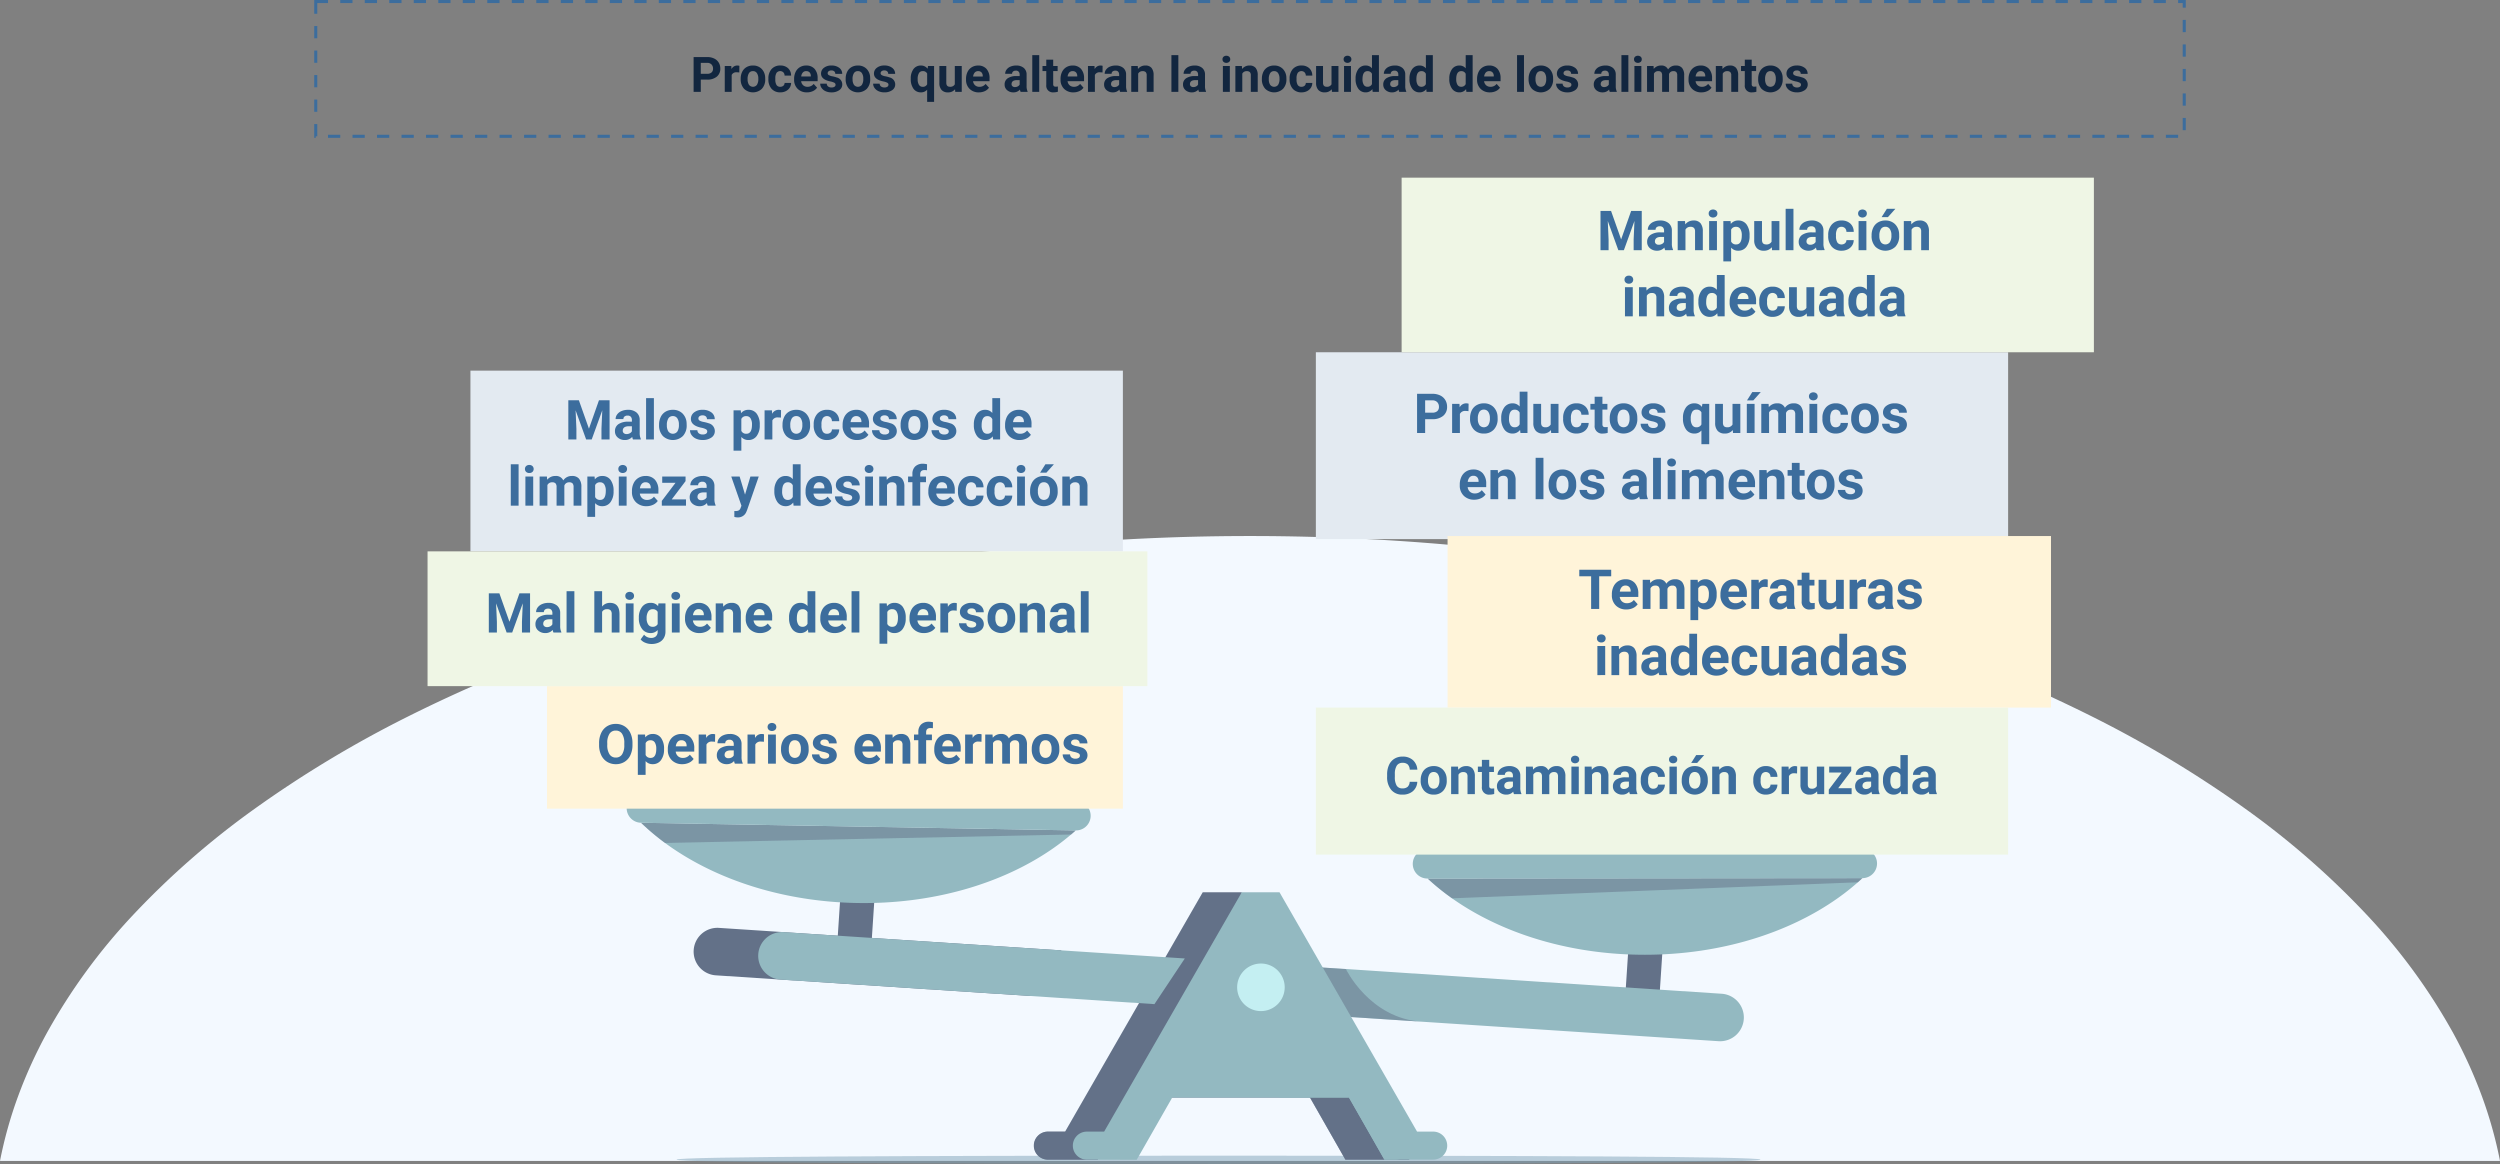 <svg xmlns="http://www.w3.org/2000/svg" xmlns:xlink="http://www.w3.org/1999/xlink" width="816.164" height="380" viewBox="0 0 816.164 380"><rect x="0" y="0" width="816.164" height="380" fill="#808080" stroke="none"/><defs><clipPath id="a"><rect width="408.206" height="120.959" fill="none"/></clipPath><clipPath id="c"><rect width="353.91" height="2.72" transform="translate(16.266 118.239)" fill="none"/></clipPath><clipPath id="d"><rect width="32.662" height="20.58" transform="translate(222.906 98.97)" fill="none"/></clipPath><clipPath id="e"><rect width="141.917" height="6.602" transform="translate(4.696 9.564)" fill="none"/></clipPath><clipPath id="f"><rect width="141.939" height="6.585" transform="translate(261.492 27.646)" fill="none"/></clipPath><clipPath id="g"><rect width="34.183" height="17.805" transform="translate(225.309 56.699)" fill="none"/></clipPath><clipPath id="h"><rect width="25.059" height="9.16" transform="translate(132.922 110.391)" fill="none"/></clipPath><clipPath id="i"><rect width="179.471" height="12.916" fill="#3c6d9d"/></clipPath><clipPath id="j"><rect width="111.832" height="34.572" transform="translate(0 0)" fill="#3c6d9d"/></clipPath><clipPath id="k"><rect width="159.917" height="35.275" transform="translate(0 0)" fill="#3c6d9d"/></clipPath><clipPath id="l"><rect width="107.227" height="35.275" transform="translate(0 0)" fill="#3c6d9d"/></clipPath><clipPath id="m"><rect width="159.442" height="17.341" transform="translate(0 0)" fill="#3c6d9d"/></clipPath><clipPath id="n"><rect width="195.82" height="17.244" transform="translate(0 0)" fill="#3c6d9d"/></clipPath><clipPath id="o"><rect width="188.271" height="38.94" transform="translate(0 0)" fill="#3c6d9d"/></clipPath></defs><g transform="translate(-391.918 -3870)"><g transform="translate(494.5 3870)" fill="none" stroke="#3c6d9d" stroke-width="1" stroke-dasharray="4"><rect width="611" height="45" stroke="none"/><rect x="0.5" y="0.5" width="610" height="44" fill="none"/></g><path d="M126.2,12.992V17h-2.344V5.625h4.438a5.134,5.134,0,0,1,2.254.469,3.454,3.454,0,0,1,1.5,1.332,3.714,3.714,0,0,1,.523,1.965,3.266,3.266,0,0,1-1.145,2.637,4.767,4.767,0,0,1-3.168.965Zm0-1.9h2.094a2.059,2.059,0,0,0,1.418-.437,1.591,1.591,0,0,0,.488-1.25,1.876,1.876,0,0,0-.492-1.352,1.839,1.839,0,0,0-1.359-.531H126.2Zm12.578-.43a6.134,6.134,0,0,0-.812-.062,1.654,1.654,0,0,0-1.68.867V17h-2.258V8.547h2.133l.063,1.008A2.092,2.092,0,0,1,138.1,8.391a2.366,2.366,0,0,1,.7.1Zm.453,2.031a5.013,5.013,0,0,1,.484-2.242,3.546,3.546,0,0,1,1.395-1.523,4.069,4.069,0,0,1,2.113-.539,3.849,3.849,0,0,1,2.793,1.047,4.2,4.2,0,0,1,1.207,2.844l.016.578a4.418,4.418,0,0,1-1.086,3.121,4.209,4.209,0,0,1-5.832,0,4.5,4.5,0,0,1-1.09-3.187Zm2.258.164a3.151,3.151,0,0,0,.453,1.84,1.629,1.629,0,0,0,2.578.008,3.448,3.448,0,0,0,.461-2.012,3.12,3.12,0,0,0-.461-1.828,1.5,1.5,0,0,0-1.3-.648,1.475,1.475,0,0,0-1.281.645A3.506,3.506,0,0,0,141.484,12.859Zm10.656,2.477a1.481,1.481,0,0,0,1.016-.344,1.2,1.2,0,0,0,.406-.914h2.117a2.9,2.9,0,0,1-.469,1.574,3.093,3.093,0,0,1-1.262,1.109,3.949,3.949,0,0,1-1.77.395A3.67,3.67,0,0,1,149.32,16a4.56,4.56,0,0,1-1.047-3.184v-.148a4.508,4.508,0,0,1,1.039-3.117,3.627,3.627,0,0,1,2.852-1.164,3.555,3.555,0,0,1,2.543.9,3.2,3.2,0,0,1,.973,2.4h-2.117a1.539,1.539,0,0,0-.406-1.066,1.513,1.513,0,0,0-2.223.164,3.324,3.324,0,0,0-.4,1.863v.234a3.366,3.366,0,0,0,.4,1.875A1.378,1.378,0,0,0,152.141,15.336Zm8.719,1.82a4.15,4.15,0,0,1-3.027-1.141,4.054,4.054,0,0,1-1.168-3.039v-.219a5.106,5.106,0,0,1,.492-2.277,3.612,3.612,0,0,1,1.395-1.547,3.914,3.914,0,0,1,2.059-.543,3.508,3.508,0,0,1,2.73,1.094,4.444,4.444,0,0,1,1,3.1v.922h-5.383a2.1,2.1,0,0,0,.66,1.328,2,2,0,0,0,1.395.5,2.437,2.437,0,0,0,2.039-.945l1.109,1.242a3.389,3.389,0,0,1-1.375,1.121A4.511,4.511,0,0,1,160.859,17.156Zm-.258-6.937a1.414,1.414,0,0,0-1.09.453,2.341,2.341,0,0,0-.535,1.3h3.141v-.18a1.669,1.669,0,0,0-.406-1.16A1.459,1.459,0,0,0,160.6,10.219Zm9.594,4.445a.727.727,0,0,0-.41-.652,4.659,4.659,0,0,0-1.316-.426q-3.016-.633-3.016-2.562a2.323,2.323,0,0,1,.934-1.879,3.766,3.766,0,0,1,2.441-.754,4.053,4.053,0,0,1,2.574.758,2.388,2.388,0,0,1,.965,1.969h-2.258a1.092,1.092,0,0,0-.312-.8A1.322,1.322,0,0,0,168.82,10a1.351,1.351,0,0,0-.883.258.814.814,0,0,0-.312.656.7.7,0,0,0,.355.605,3.657,3.657,0,0,0,1.2.4,9.8,9.8,0,0,1,1.422.379,2.336,2.336,0,0,1,1.789,2.273,2.205,2.205,0,0,1-.992,1.871,4.28,4.28,0,0,1-2.562.715,4.47,4.47,0,0,1-1.887-.379,3.166,3.166,0,0,1-1.293-1.039,2.414,2.414,0,0,1-.469-1.426h2.141a1.179,1.179,0,0,0,.445.922,1.766,1.766,0,0,0,1.109.32,1.635,1.635,0,0,0,.98-.246A.766.766,0,0,0,170.2,14.664Zm3.3-1.969a5.013,5.013,0,0,1,.484-2.242,3.546,3.546,0,0,1,1.395-1.523,4.069,4.069,0,0,1,2.113-.539,3.849,3.849,0,0,1,2.793,1.047,4.2,4.2,0,0,1,1.207,2.844l.016.578a4.418,4.418,0,0,1-1.086,3.121,4.209,4.209,0,0,1-5.832,0,4.5,4.5,0,0,1-1.09-3.187Zm2.258.164a3.151,3.151,0,0,0,.453,1.84,1.629,1.629,0,0,0,2.578.008,3.448,3.448,0,0,0,.461-2.012,3.12,3.12,0,0,0-.461-1.828,1.5,1.5,0,0,0-1.3-.648,1.475,1.475,0,0,0-1.281.645A3.506,3.506,0,0,0,175.75,12.859Zm11.719,1.8a.727.727,0,0,0-.41-.652,4.659,4.659,0,0,0-1.316-.426q-3.016-.633-3.016-2.562a2.323,2.323,0,0,1,.934-1.879,3.766,3.766,0,0,1,2.441-.754,4.053,4.053,0,0,1,2.574.758,2.388,2.388,0,0,1,.965,1.969h-2.258a1.092,1.092,0,0,0-.312-.8,1.322,1.322,0,0,0-.977-.316,1.351,1.351,0,0,0-.883.258.814.814,0,0,0-.312.656.7.7,0,0,0,.355.605,3.657,3.657,0,0,0,1.2.4,9.8,9.8,0,0,1,1.422.379,2.336,2.336,0,0,1,1.789,2.273,2.205,2.205,0,0,1-.992,1.871,4.28,4.28,0,0,1-2.562.715,4.47,4.47,0,0,1-1.887-.379,3.166,3.166,0,0,1-1.293-1.039,2.414,2.414,0,0,1-.469-1.426H184.6a1.179,1.179,0,0,0,.445.922,1.766,1.766,0,0,0,1.109.32,1.635,1.635,0,0,0,.98-.246A.766.766,0,0,0,187.469,14.664ZM194.75,12.7a5.053,5.053,0,0,1,.887-3.148,2.9,2.9,0,0,1,2.434-1.156,2.6,2.6,0,0,1,2.164,1.039l.148-.883h1.984v11.7H200.1V16.273a2.6,2.6,0,0,1-2.047.883,2.878,2.878,0,0,1-2.406-1.172A5.3,5.3,0,0,1,194.75,12.7Zm2.258.164a3.305,3.305,0,0,0,.426,1.844,1.364,1.364,0,0,0,1.2.633,1.519,1.519,0,0,0,1.469-.828V11.016a1.506,1.506,0,0,0-1.453-.8,1.38,1.38,0,0,0-1.211.633A3.651,3.651,0,0,0,197.008,12.859Zm12.2,3.281a2.831,2.831,0,0,1-2.312,1.016,2.67,2.67,0,0,1-2.074-.781,3.335,3.335,0,0,1-.73-2.289V8.547h2.258v5.461q0,1.32,1.2,1.32a1.631,1.631,0,0,0,1.578-.8V8.547h2.266V17h-2.125Zm7.781,1.016a4.15,4.15,0,0,1-3.027-1.141,4.054,4.054,0,0,1-1.168-3.039v-.219a5.106,5.106,0,0,1,.492-2.277,3.612,3.612,0,0,1,1.395-1.547,3.914,3.914,0,0,1,2.059-.543,3.508,3.508,0,0,1,2.73,1.094,4.444,4.444,0,0,1,1,3.1v.922h-5.383a2.1,2.1,0,0,0,.66,1.328,2,2,0,0,0,1.395.5,2.437,2.437,0,0,0,2.039-.945l1.109,1.242a3.389,3.389,0,0,1-1.375,1.121A4.511,4.511,0,0,1,216.984,17.156Zm-.258-6.937a1.414,1.414,0,0,0-1.09.453,2.341,2.341,0,0,0-.535,1.3h3.141v-.18a1.669,1.669,0,0,0-.406-1.16A1.459,1.459,0,0,0,216.727,10.219ZM230.625,17a2.507,2.507,0,0,1-.227-.758,2.732,2.732,0,0,1-2.133.914,3,3,0,0,1-2.059-.719,2.312,2.312,0,0,1-.816-1.812,2.389,2.389,0,0,1,1-2.062,4.915,4.915,0,0,1,2.879-.727H230.3v-.484a1.393,1.393,0,0,0-.3-.937,1.183,1.183,0,0,0-.949-.352,1.345,1.345,0,0,0-.895.273.929.929,0,0,0-.324.75h-2.258a2.268,2.268,0,0,1,.453-1.359,3,3,0,0,1,1.281-.98,4.669,4.669,0,0,1,1.859-.355,3.689,3.689,0,0,1,2.48.785,2.747,2.747,0,0,1,.918,2.207v3.664a4.041,4.041,0,0,0,.336,1.82V17Zm-1.867-1.57a1.945,1.945,0,0,0,.922-.223,1.462,1.462,0,0,0,.625-.6V13.156h-.844q-1.7,0-1.8,1.172l-.008.133a.9.9,0,0,0,.3.7A1.153,1.153,0,0,0,228.758,15.43Zm7.93,1.57h-2.266V5h2.266ZM241.25,6.469V8.547H242.7V10.2H241.25v4.219a1.007,1.007,0,0,0,.18.672.9.9,0,0,0,.688.2,3.6,3.6,0,0,0,.664-.055v1.711a4.648,4.648,0,0,1-1.367.2,2.156,2.156,0,0,1-2.422-2.4V10.2h-1.234V8.547h1.234V6.469Zm6.594,10.688a4.15,4.15,0,0,1-3.027-1.141,4.054,4.054,0,0,1-1.168-3.039v-.219a5.106,5.106,0,0,1,.492-2.277,3.612,3.612,0,0,1,1.395-1.547,3.914,3.914,0,0,1,2.059-.543,3.508,3.508,0,0,1,2.73,1.094,4.444,4.444,0,0,1,1,3.1v.922h-5.383a2.1,2.1,0,0,0,.66,1.328,2,2,0,0,0,1.395.5,2.437,2.437,0,0,0,2.039-.945l1.109,1.242a3.389,3.389,0,0,1-1.375,1.121A4.511,4.511,0,0,1,247.844,17.156Zm-.258-6.937a1.414,1.414,0,0,0-1.09.453,2.341,2.341,0,0,0-.535,1.3H249.1v-.18a1.669,1.669,0,0,0-.406-1.16A1.459,1.459,0,0,0,247.586,10.219Zm9.766.445a6.134,6.134,0,0,0-.812-.062,1.654,1.654,0,0,0-1.68.867V17H252.6V8.547h2.133l.063,1.008a2.092,2.092,0,0,1,1.883-1.164,2.366,2.366,0,0,1,.7.1ZM263.1,17a2.508,2.508,0,0,1-.227-.758,2.732,2.732,0,0,1-2.133.914,3,3,0,0,1-2.059-.719,2.312,2.312,0,0,1-.816-1.812,2.389,2.389,0,0,1,1-2.062,4.915,4.915,0,0,1,2.879-.727h1.039v-.484a1.393,1.393,0,0,0-.3-.937,1.183,1.183,0,0,0-.949-.352,1.345,1.345,0,0,0-.895.273.929.929,0,0,0-.324.75h-2.258a2.268,2.268,0,0,1,.453-1.359,3,3,0,0,1,1.281-.98,4.669,4.669,0,0,1,1.859-.355,3.689,3.689,0,0,1,2.48.785,2.747,2.747,0,0,1,.918,2.207v3.664a4.041,4.041,0,0,0,.336,1.82V17Zm-1.867-1.57a1.945,1.945,0,0,0,.922-.223,1.462,1.462,0,0,0,.625-.6V13.156h-.844q-1.7,0-1.8,1.172l-.008.133a.9.9,0,0,0,.3.7A1.153,1.153,0,0,0,261.234,15.43Zm7.625-6.883.07.977a2.951,2.951,0,0,1,2.43-1.133,2.453,2.453,0,0,1,2,.789,3.681,3.681,0,0,1,.672,2.359V17h-2.258V11.594a1.465,1.465,0,0,0-.312-1.043,1.4,1.4,0,0,0-1.039-.324,1.553,1.553,0,0,0-1.43.813V17h-2.258V8.547ZM282.109,17h-2.266V5h2.266Zm6.758,0a2.508,2.508,0,0,1-.227-.758,2.732,2.732,0,0,1-2.133.914,3,3,0,0,1-2.059-.719,2.312,2.312,0,0,1-.816-1.812,2.389,2.389,0,0,1,1-2.062,4.915,4.915,0,0,1,2.879-.727h1.039v-.484a1.393,1.393,0,0,0-.3-.937,1.183,1.183,0,0,0-.949-.352,1.345,1.345,0,0,0-.895.273.929.929,0,0,0-.324.75H283.82a2.268,2.268,0,0,1,.453-1.359,3,3,0,0,1,1.281-.98,4.669,4.669,0,0,1,1.859-.355,3.689,3.689,0,0,1,2.48.785,2.747,2.747,0,0,1,.918,2.207v3.664a4.041,4.041,0,0,0,.336,1.82V17ZM287,15.43a1.945,1.945,0,0,0,.922-.223,1.462,1.462,0,0,0,.625-.6V13.156H287.7q-1.7,0-1.8,1.172l-.008.133a.9.9,0,0,0,.3.7A1.153,1.153,0,0,0,287,15.43ZM298.914,17h-2.266V8.547h2.266Zm-2.4-10.641a1.112,1.112,0,0,1,.34-.836,1.465,1.465,0,0,1,1.848,0,1.105,1.105,0,0,1,.344.836,1.108,1.108,0,0,1-.348.844,1.448,1.448,0,0,1-1.836,0A1.108,1.108,0,0,1,296.516,6.359Zm6.336,2.188.07.977a2.951,2.951,0,0,1,2.43-1.133,2.453,2.453,0,0,1,2,.789,3.681,3.681,0,0,1,.672,2.359V17h-2.258V11.594a1.465,1.465,0,0,0-.312-1.043,1.4,1.4,0,0,0-1.039-.324,1.553,1.553,0,0,0-1.43.813V17h-2.258V8.547Zm6.531,4.148a5.013,5.013,0,0,1,.484-2.242,3.546,3.546,0,0,1,1.395-1.523,4.069,4.069,0,0,1,2.113-.539,3.849,3.849,0,0,1,2.793,1.047,4.2,4.2,0,0,1,1.207,2.844l.016.578A4.418,4.418,0,0,1,316.3,15.98a4.209,4.209,0,0,1-5.832,0,4.5,4.5,0,0,1-1.09-3.187Zm2.258.164a3.151,3.151,0,0,0,.453,1.84,1.629,1.629,0,0,0,2.578.008,3.448,3.448,0,0,0,.461-2.012,3.12,3.12,0,0,0-.461-1.828,1.5,1.5,0,0,0-1.3-.648,1.475,1.475,0,0,0-1.281.645A3.506,3.506,0,0,0,311.641,12.859ZM322.3,15.336a1.481,1.481,0,0,0,1.016-.344,1.2,1.2,0,0,0,.406-.914h2.117a2.9,2.9,0,0,1-.469,1.574,3.093,3.093,0,0,1-1.262,1.109,3.949,3.949,0,0,1-1.77.395A3.67,3.67,0,0,1,319.477,16a4.56,4.56,0,0,1-1.047-3.184v-.148a4.508,4.508,0,0,1,1.039-3.117,3.627,3.627,0,0,1,2.852-1.164,3.555,3.555,0,0,1,2.543.9,3.2,3.2,0,0,1,.973,2.4h-2.117a1.539,1.539,0,0,0-.406-1.066,1.513,1.513,0,0,0-2.223.164,3.324,3.324,0,0,0-.4,1.863v.234a3.366,3.366,0,0,0,.4,1.875A1.378,1.378,0,0,0,322.3,15.336Zm9.891.8a2.831,2.831,0,0,1-2.312,1.016,2.67,2.67,0,0,1-2.074-.781,3.335,3.335,0,0,1-.73-2.289V8.547h2.258v5.461q0,1.32,1.2,1.32a1.631,1.631,0,0,0,1.578-.8V8.547h2.266V17H332.25Zm6.273.859H336.2V8.547h2.266Zm-2.4-10.641a1.112,1.112,0,0,1,.34-.836,1.465,1.465,0,0,1,1.848,0,1.105,1.105,0,0,1,.344.836,1.108,1.108,0,0,1-.348.844,1.448,1.448,0,0,1-1.836,0A1.108,1.108,0,0,1,336.063,6.359Zm3.906,6.352a5.094,5.094,0,0,1,.887-3.148,2.877,2.877,0,0,1,2.426-1.172,2.589,2.589,0,0,1,2.039.922V5h2.266V17h-2.039l-.109-.9a2.657,2.657,0,0,1-2.172,1.055,2.869,2.869,0,0,1-2.395-1.176A5.258,5.258,0,0,1,339.969,12.711Zm2.258.164a3.328,3.328,0,0,0,.414,1.82,1.349,1.349,0,0,0,1.2.633,1.511,1.511,0,0,0,1.477-.883V11.109a1.489,1.489,0,0,0-1.461-.883Q342.227,10.227,342.227,12.875ZM354.234,17a2.508,2.508,0,0,1-.227-.758,2.732,2.732,0,0,1-2.133.914,3,3,0,0,1-2.059-.719A2.312,2.312,0,0,1,349,14.625a2.389,2.389,0,0,1,1-2.062,4.915,4.915,0,0,1,2.879-.727h1.039v-.484a1.393,1.393,0,0,0-.3-.937,1.183,1.183,0,0,0-.949-.352,1.345,1.345,0,0,0-.895.273.929.929,0,0,0-.324.75h-2.258a2.268,2.268,0,0,1,.453-1.359,3,3,0,0,1,1.281-.98,4.669,4.669,0,0,1,1.859-.355,3.689,3.689,0,0,1,2.48.785,2.747,2.747,0,0,1,.918,2.207v3.664a4.041,4.041,0,0,0,.336,1.82V17Zm-1.867-1.57a1.945,1.945,0,0,0,.922-.223,1.462,1.462,0,0,0,.625-.6V13.156h-.844q-1.7,0-1.8,1.172l-.008.133a.9.9,0,0,0,.3.7A1.153,1.153,0,0,0,352.367,15.43Zm5.2-2.719a5.094,5.094,0,0,1,.887-3.148,2.877,2.877,0,0,1,2.426-1.172,2.589,2.589,0,0,1,2.039.922V5h2.266V17h-2.039l-.109-.9a2.657,2.657,0,0,1-2.172,1.055,2.869,2.869,0,0,1-2.395-1.176A5.258,5.258,0,0,1,357.563,12.711Zm2.258.164a3.328,3.328,0,0,0,.414,1.82,1.349,1.349,0,0,0,1.2.633,1.511,1.511,0,0,0,1.477-.883V11.109a1.489,1.489,0,0,0-1.461-.883Q359.82,10.227,359.82,12.875Zm10.742-.164a5.094,5.094,0,0,1,.887-3.148,2.877,2.877,0,0,1,2.426-1.172,2.589,2.589,0,0,1,2.039.922V5h2.266V17h-2.039l-.109-.9a2.657,2.657,0,0,1-2.172,1.055,2.869,2.869,0,0,1-2.395-1.176A5.258,5.258,0,0,1,370.563,12.711Zm2.258.164a3.328,3.328,0,0,0,.414,1.82,1.349,1.349,0,0,0,1.2.633,1.511,1.511,0,0,0,1.477-.883V11.109a1.489,1.489,0,0,0-1.461-.883Q372.82,10.227,372.82,12.875Zm11,4.281a4.15,4.15,0,0,1-3.027-1.141,4.054,4.054,0,0,1-1.168-3.039v-.219a5.106,5.106,0,0,1,.492-2.277,3.612,3.612,0,0,1,1.395-1.547,3.914,3.914,0,0,1,2.059-.543,3.508,3.508,0,0,1,2.73,1.094,4.444,4.444,0,0,1,1,3.1v.922h-5.383a2.1,2.1,0,0,0,.66,1.328,2,2,0,0,0,1.395.5,2.437,2.437,0,0,0,2.039-.945l1.109,1.242a3.389,3.389,0,0,1-1.375,1.121A4.511,4.511,0,0,1,383.82,17.156Zm-.258-6.937a1.414,1.414,0,0,0-1.09.453,2.341,2.341,0,0,0-.535,1.3h3.141v-.18a1.669,1.669,0,0,0-.406-1.16A1.459,1.459,0,0,0,383.563,10.219ZM394.945,17H392.68V5h2.266Zm1.508-4.3a5.013,5.013,0,0,1,.484-2.242,3.546,3.546,0,0,1,1.395-1.523,4.069,4.069,0,0,1,2.113-.539,3.849,3.849,0,0,1,2.793,1.047,4.2,4.2,0,0,1,1.207,2.844l.016.578a4.418,4.418,0,0,1-1.086,3.121,4.209,4.209,0,0,1-5.832,0,4.5,4.5,0,0,1-1.09-3.187Zm2.258.164a3.151,3.151,0,0,0,.453,1.84,1.629,1.629,0,0,0,2.578.008A3.448,3.448,0,0,0,402.2,12.7a3.12,3.12,0,0,0-.461-1.828,1.5,1.5,0,0,0-1.3-.648,1.475,1.475,0,0,0-1.281.645A3.506,3.506,0,0,0,398.711,12.859Zm11.719,1.8a.727.727,0,0,0-.41-.652,4.659,4.659,0,0,0-1.316-.426q-3.016-.633-3.016-2.562a2.323,2.323,0,0,1,.934-1.879,3.766,3.766,0,0,1,2.441-.754,4.053,4.053,0,0,1,2.574.758,2.388,2.388,0,0,1,.965,1.969h-2.258a1.092,1.092,0,0,0-.312-.8,1.322,1.322,0,0,0-.977-.316,1.351,1.351,0,0,0-.883.258.814.814,0,0,0-.312.656.7.7,0,0,0,.355.605,3.657,3.657,0,0,0,1.2.4,9.8,9.8,0,0,1,1.422.379,2.336,2.336,0,0,1,1.789,2.273,2.2,2.2,0,0,1-.992,1.871,4.28,4.28,0,0,1-2.562.715,4.47,4.47,0,0,1-1.887-.379,3.166,3.166,0,0,1-1.293-1.039,2.414,2.414,0,0,1-.469-1.426h2.141a1.179,1.179,0,0,0,.445.922,1.766,1.766,0,0,0,1.109.32,1.635,1.635,0,0,0,.98-.246A.766.766,0,0,0,410.43,14.664ZM422.961,17a2.508,2.508,0,0,1-.227-.758,2.732,2.732,0,0,1-2.133.914,3,3,0,0,1-2.059-.719,2.312,2.312,0,0,1-.816-1.812,2.389,2.389,0,0,1,1-2.062,4.915,4.915,0,0,1,2.879-.727h1.039v-.484a1.393,1.393,0,0,0-.3-.937,1.183,1.183,0,0,0-.949-.352,1.345,1.345,0,0,0-.895.273.929.929,0,0,0-.324.75h-2.258a2.268,2.268,0,0,1,.453-1.359,3,3,0,0,1,1.281-.98,4.669,4.669,0,0,1,1.859-.355,3.689,3.689,0,0,1,2.48.785,2.747,2.747,0,0,1,.918,2.207v3.664a4.041,4.041,0,0,0,.336,1.82V17Zm-1.867-1.57a1.945,1.945,0,0,0,.922-.223,1.462,1.462,0,0,0,.625-.6V13.156H421.8q-1.7,0-1.8,1.172l-.008.133a.9.9,0,0,0,.3.7A1.153,1.153,0,0,0,421.094,15.43Zm7.93,1.57h-2.266V5h2.266Zm4.242,0H431V8.547h2.266Zm-2.4-10.641a1.112,1.112,0,0,1,.34-.836,1.465,1.465,0,0,1,1.848,0,1.105,1.105,0,0,1,.344.836,1.108,1.108,0,0,1-.348.844,1.448,1.448,0,0,1-1.836,0A1.108,1.108,0,0,1,430.867,6.359Zm6.375,2.188.07.945a2.971,2.971,0,0,1,2.43-1.1,2.255,2.255,0,0,1,2.242,1.289,2.9,2.9,0,0,1,2.539-1.289,2.521,2.521,0,0,1,2.047.8,3.681,3.681,0,0,1,.672,2.41V17h-2.266V11.609a1.61,1.61,0,0,0-.281-1.051,1.246,1.246,0,0,0-.992-.332,1.409,1.409,0,0,0-1.406.969L442.3,17h-2.258V11.617a1.59,1.59,0,0,0-.289-1.062,1.259,1.259,0,0,0-.984-.328,1.463,1.463,0,0,0-1.391.8V17h-2.258V8.547Zm15.625,8.609a4.15,4.15,0,0,1-3.027-1.141,4.054,4.054,0,0,1-1.168-3.039v-.219a5.106,5.106,0,0,1,.492-2.277,3.612,3.612,0,0,1,1.395-1.547,3.914,3.914,0,0,1,2.059-.543,3.508,3.508,0,0,1,2.73,1.094,4.444,4.444,0,0,1,1,3.1v.922h-5.383a2.1,2.1,0,0,0,.66,1.328,2,2,0,0,0,1.395.5,2.437,2.437,0,0,0,2.039-.945l1.109,1.242a3.389,3.389,0,0,1-1.375,1.121A4.511,4.511,0,0,1,452.867,17.156Zm-.258-6.937a1.414,1.414,0,0,0-1.09.453,2.341,2.341,0,0,0-.535,1.3h3.141v-.18a1.669,1.669,0,0,0-.406-1.16A1.459,1.459,0,0,0,452.609,10.219ZM459.7,8.547l.07.977a2.951,2.951,0,0,1,2.43-1.133,2.453,2.453,0,0,1,2,.789,3.681,3.681,0,0,1,.672,2.359V17h-2.258V11.594a1.465,1.465,0,0,0-.312-1.043,1.4,1.4,0,0,0-1.039-.324,1.553,1.553,0,0,0-1.43.813V17h-2.258V8.547Zm9.586-2.078V8.547h1.445V10.2h-1.445v4.219a1.007,1.007,0,0,0,.18.672.9.9,0,0,0,.688.2,3.6,3.6,0,0,0,.664-.055v1.711a4.648,4.648,0,0,1-1.367.2,2.156,2.156,0,0,1-2.422-2.4V10.2H465.8V8.547h1.234V6.469Zm2.117,6.227a5.013,5.013,0,0,1,.484-2.242,3.546,3.546,0,0,1,1.395-1.523,4.069,4.069,0,0,1,2.113-.539,3.849,3.849,0,0,1,2.793,1.047,4.2,4.2,0,0,1,1.207,2.844l.016.578a4.418,4.418,0,0,1-1.086,3.121,4.209,4.209,0,0,1-5.832,0,4.5,4.5,0,0,1-1.09-3.187Zm2.258.164a3.151,3.151,0,0,0,.453,1.84,1.629,1.629,0,0,0,2.578.008,3.448,3.448,0,0,0,.461-2.012,3.12,3.12,0,0,0-.461-1.828,1.5,1.5,0,0,0-1.3-.648,1.475,1.475,0,0,0-1.281.645A3.506,3.506,0,0,0,473.664,12.859Zm11.719,1.8a.727.727,0,0,0-.41-.652,4.659,4.659,0,0,0-1.316-.426q-3.016-.633-3.016-2.562a2.323,2.323,0,0,1,.934-1.879,3.766,3.766,0,0,1,2.441-.754,4.053,4.053,0,0,1,2.574.758,2.388,2.388,0,0,1,.965,1.969H485.3a1.092,1.092,0,0,0-.312-.8,1.322,1.322,0,0,0-.977-.316,1.351,1.351,0,0,0-.883.258.814.814,0,0,0-.312.656.7.7,0,0,0,.355.605,3.657,3.657,0,0,0,1.2.4,9.8,9.8,0,0,1,1.422.379,2.336,2.336,0,0,1,1.789,2.273,2.2,2.2,0,0,1-.992,1.871,4.28,4.28,0,0,1-2.562.715,4.47,4.47,0,0,1-1.887-.379,3.166,3.166,0,0,1-1.293-1.039,2.414,2.414,0,0,1-.469-1.426h2.141a1.179,1.179,0,0,0,.445.922,1.766,1.766,0,0,0,1.109.32,1.635,1.635,0,0,0,.98-.246A.766.766,0,0,0,485.383,14.664Z" transform="translate(494.5 3883)" fill="#12263f"/><g transform="translate(0 -15)"><path d="M4765.082,11904H3948.918a138.44,138.44,0,0,1,5.937-21.2,153.987,153.987,0,0,1,9.328-20.507,192.127,192.127,0,0,1,28.161-38.569,269.415,269.415,0,0,1,39.716-34.688,370.12,370.12,0,0,1,49.928-30.06,481.364,481.364,0,0,1,58.8-24.682,587.117,587.117,0,0,1,66.33-18.557,673.949,673.949,0,0,1,72.518-11.683,739.028,739.028,0,0,1,154.729,0,673.892,673.892,0,0,1,72.517,11.683,587.2,587.2,0,0,1,66.33,18.557,481.425,481.425,0,0,1,58.8,24.682,370.126,370.126,0,0,1,49.928,30.06,269.349,269.349,0,0,1,39.715,34.688,192.129,192.129,0,0,1,28.162,38.569,153.917,153.917,0,0,1,9.328,20.507,138.459,138.459,0,0,1,5.937,21.194Z" transform="translate(-3557 -7640)" fill="#f3f9ff"/><g transform="translate(596.5 4144.041)"><g clip-path="url(#a)"><g clip-path="url(#a)"><g opacity="0.5"><g clip-path="url(#c)"><path d="M16.266,119.533c0,.985,79.226,1.426,176.955,1.426s176.955-.375,176.955-1.426-79.226-1.294-176.955-1.294-176.955.309-176.955,1.294" fill="#7da1b7"/></g></g><path d="M235.807,99.266h-70.44l-7.385,12.944-4.194,7.342-16.287,0a4.58,4.58,0,0,1,0-9.16h5.636L188.07,32.25h12.743V54.423l25.77,44.84h9.22Z" fill="#637188"/><path d="M255.568,119.55H234.637L222.906,98.97h12.9Z" fill="#637188"/><g opacity="0.5" style="mix-blend-mode:multiply;isolation:isolate"><g clip-path="url(#d)"><path d="M255.568,119.55H234.637L222.906,98.97h12.9Z" fill="#637188"/></g></g><rect width="18.101" height="11.15" transform="translate(68.577 51.791) rotate(-86.243)" fill="#637188"/><path d="M146.613,12.065a76.705,76.705,0,0,1-8.077,6.323C122.22,29.525,99.823,36.193,75.218,35.759c-20.931-.369-40.08-5.817-55.131-14.642q-1.38-.806-2.714-1.657a80.623,80.623,0,0,1-11.2-8.513c-.5-.454-.993-.914-1.479-1.384Z" fill="#93b9c1"/><g opacity="0.5"><g clip-path="url(#e)"><path d="M4.7,9.564a76.783,76.783,0,0,0,7.849,6.6L145.088,13.4c.518-.438,1.023-.88,1.524-1.331Z" fill="#637188"/></g></g><path d="M151.477,7.37a4.782,4.782,0,0,1-4.867,4.695L4.7,9.563A4.782,4.782,0,1,1,4.868,0L146.779,2.5a4.783,4.783,0,0,1,4.7,4.867" fill="#93b9c1"/><rect width="18.101" height="11.15" transform="translate(325.846 68.69) rotate(-86.243)" fill="#637188"/><path d="M403.431,27.646a76.772,76.772,0,0,1-7.959,6.471C379.364,45.553,357.1,52.635,332.486,52.658c-28.092.025-53.153-9.156-69.491-23.527-.511-.447-1.009-.9-1.5-1.356Z" fill="#93b9c1"/><g opacity="0.5"><g clip-path="url(#f)"><path d="M261.492,27.774a76.652,76.652,0,0,0,7.97,6.456L401.931,29c.509-.447,1.007-.9,1.5-1.359Z" fill="#637188"/></g></g><path d="M403.419,18.08l-141.932.129a4.783,4.783,0,1,0,.008,9.565l141.933-.128a4.783,4.783,0,0,0-.009-9.566" fill="#93b9c1"/><path d="M30.138,43.879,141.95,51.223l-9.927,14.908L29.12,59.372a7.763,7.763,0,1,1,1.018-15.493" fill="#637188"/><path d="M364.708,73.637a7.761,7.761,0,0,1-8.253,7.236l-123.26-8.1L225.308,56.7,357.472,65.38a7.762,7.762,0,0,1,7.236,8.257" fill="#93b9c1"/><g opacity="0.5"><g clip-path="url(#g)"><path d="M259.492,74.5l-26.3-1.727L225.308,56.7l9.505.624S242.537,73.39,259.492,74.5" fill="#637188"/></g></g><g opacity="0.5" style="mix-blend-mode:screen;isolation:isolate"><g clip-path="url(#h)"><path d="M157.981,112.211l-4.194,7.34H137.5a4.58,4.58,0,0,1,0-9.159h18.377Z" fill="#637188"/></g></g><path d="M255.568,114.968a4.578,4.578,0,0,1-4.581,4.578h-3.608L235.8,99.263H178.113L166.506,119.6l-16.263-.052a4.578,4.578,0,1,1,0-9.156h5.636l44.935-78.143,44.91,78.143h5.263a4.575,4.575,0,0,1,4.581,4.578" fill="#93b9c1"/><path d="M267.885,114.968a4.578,4.578,0,0,1-4.581,4.578H247.379L235.8,99.263H213.128L200.814,32.247h12.314l44.913,78.143H263.3a4.575,4.575,0,0,1,4.581,4.578" fill="#93b9c1"/><path d="M214.83,63.283a7.763,7.763,0,1,1-7.763-7.763,7.763,7.763,0,0,1,7.763,7.763" fill="#c4eff2"/><path d="M51.221,45.264l131,8.6L172.3,68.777,50.2,60.757a7.763,7.763,0,1,1,1.018-15.493" fill="#93b9c1"/></g></g></g><rect width="226" height="48" transform="translate(821.5 4116)" fill="#eff6e5"/><rect width="226" height="61" transform="translate(821.5 4000)" fill="#e3eaf1"/><rect width="226" height="57" transform="translate(849.5 3943)" fill="#eff6e5"/><rect width="197" height="56" transform="translate(864.5 4060)" fill="#fff4d9"/><g transform="translate(844.765 4131.5)"><g clip-path="url(#i)"><path d="M9.853,8.725a4.272,4.272,0,0,1-1.44,3.07,5.054,5.054,0,0,1-3.424,1.121,4.549,4.549,0,0,1-3.657-1.564A6.419,6.419,0,0,1,0,7.056V6.317A7.25,7.25,0,0,1,.614,3.246,4.608,4.608,0,0,1,2.37,1.208,4.92,4.92,0,0,1,5.022.5,4.919,4.919,0,0,1,8.392,1.62,4.592,4.592,0,0,1,9.87,4.765H7.379a2.521,2.521,0,0,0-.651-1.7A2.411,2.411,0,0,0,5.022,2.54a2.118,2.118,0,0,0-1.864.893A5.013,5.013,0,0,0,2.523,6.2v.912a5.352,5.352,0,0,0,.594,2.864,2.078,2.078,0,0,0,1.872.905,2.459,2.459,0,0,0,1.722-.527,2.383,2.383,0,0,0,.652-1.631Z" fill="#3c6d9d"/><path d="M10.957,8.176a5.315,5.315,0,0,1,.515-2.382,3.765,3.765,0,0,1,1.481-1.618A4.315,4.315,0,0,1,15.2,3.6a4.09,4.09,0,0,1,2.967,1.112,4.464,4.464,0,0,1,1.283,3.022l.016.614a4.7,4.7,0,0,1-1.153,3.316,4.011,4.011,0,0,1-3.1,1.249,4.03,4.03,0,0,1-3.1-1.245,4.776,4.776,0,0,1-1.158-3.386Zm2.4.171a3.365,3.365,0,0,0,.481,1.958,1.729,1.729,0,0,0,2.74.008,3.676,3.676,0,0,0,.489-2.141,3.326,3.326,0,0,0-.489-1.945,1.593,1.593,0,0,0-1.378-.69,1.567,1.567,0,0,0-1.362.686,3.742,3.742,0,0,0-.481,2.124" fill="#3c6d9d"/><path d="M23.151,3.769l.075,1.038a3.134,3.134,0,0,1,2.581-1.2,2.6,2.6,0,0,1,2.125.839,3.907,3.907,0,0,1,.714,2.506v5.8h-2.4V7.006A1.558,1.558,0,0,0,25.915,5.9a1.484,1.484,0,0,0-1.1-.345,1.652,1.652,0,0,0-1.519.863V12.75h-2.4V3.769Z" fill="#3c6d9d"/><path d="M33.336,1.561V3.769h1.536v1.76H33.336V10.01a1.063,1.063,0,0,0,.191.714.958.958,0,0,0,.73.217,3.889,3.889,0,0,0,.706-.059V12.7a4.967,4.967,0,0,1-1.453.214,2.29,2.29,0,0,1-2.573-2.547V5.529H29.626V3.769h1.311V1.561Z" fill="#3c6d9d"/><path d="M41.413,12.75a2.66,2.66,0,0,1-.241-.805,2.9,2.9,0,0,1-2.266.971,3.188,3.188,0,0,1-2.187-.764,2.452,2.452,0,0,1-.868-1.925A2.537,2.537,0,0,1,36.91,8.035a5.218,5.218,0,0,1,3.059-.771h1.1V6.748a1.484,1.484,0,0,0-.32-1,1.26,1.26,0,0,0-1.009-.373,1.429,1.429,0,0,0-.95.291.984.984,0,0,0-.344.8h-2.4a2.415,2.415,0,0,1,.481-1.446A3.191,3.191,0,0,1,37.893,3.98,4.959,4.959,0,0,1,39.869,3.6a3.928,3.928,0,0,1,2.636.833,2.92,2.92,0,0,1,.975,2.345v3.894a4.278,4.278,0,0,0,.357,1.934v.141Zm-1.984-1.668a2.059,2.059,0,0,0,.979-.237,1.555,1.555,0,0,0,.665-.635V8.666h-.9q-1.8,0-1.917,1.245l-.009.142a.956.956,0,0,0,.316.738,1.228,1.228,0,0,0,.863.291" fill="#3c6d9d"/><path d="M47.572,3.769l.075,1.005A3.154,3.154,0,0,1,50.228,3.6a2.4,2.4,0,0,1,2.383,1.37,3.081,3.081,0,0,1,2.7-1.37,2.677,2.677,0,0,1,2.175.851,3.907,3.907,0,0,1,.714,2.56V12.75H55.79V7.023a1.71,1.71,0,0,0-.3-1.116,1.322,1.322,0,0,0-1.054-.354,1.5,1.5,0,0,0-1.494,1.029l.008,6.168h-2.4V7.032A1.692,1.692,0,0,0,50.245,5.9a1.335,1.335,0,0,0-1.046-.35,1.556,1.556,0,0,0-1.478.848V12.75h-2.4V3.769Z" fill="#3c6d9d"/><path d="M60.023,1.444a1.182,1.182,0,0,1,.361-.887,1.551,1.551,0,0,1,1.963,0,1.17,1.17,0,0,1,.365.887,1.179,1.179,0,0,1-.369.9,1.54,1.54,0,0,1-1.95,0,1.176,1.176,0,0,1-.37-.9M62.571,12.75H60.164V3.769h2.407Z" fill="#3c6d9d"/><path d="M66.755,3.769l.075,1.038a3.134,3.134,0,0,1,2.581-1.2,2.6,2.6,0,0,1,2.125.839,3.907,3.907,0,0,1,.714,2.506v5.8h-2.4V7.006A1.558,1.558,0,0,0,69.519,5.9a1.484,1.484,0,0,0-1.1-.345,1.652,1.652,0,0,0-1.519.863V12.75H64.5V3.769Z" fill="#3c6d9d"/><path d="M79.273,12.75a2.66,2.66,0,0,1-.241-.805,2.9,2.9,0,0,1-2.266.971,3.188,3.188,0,0,1-2.187-.764,2.452,2.452,0,0,1-.868-1.925A2.537,2.537,0,0,1,74.77,8.035a5.218,5.218,0,0,1,3.059-.771h1.1V6.748a1.484,1.484,0,0,0-.32-1A1.26,1.26,0,0,0,77.6,5.379a1.429,1.429,0,0,0-.95.291.984.984,0,0,0-.344.8h-2.4a2.415,2.415,0,0,1,.481-1.446A3.191,3.191,0,0,1,75.753,3.98,4.959,4.959,0,0,1,77.729,3.6a3.928,3.928,0,0,1,2.636.833,2.92,2.92,0,0,1,.975,2.345v3.894a4.278,4.278,0,0,0,.357,1.934v.141Zm-1.984-1.668a2.059,2.059,0,0,0,.979-.237,1.555,1.555,0,0,0,.665-.635V8.666h-.9q-1.8,0-1.917,1.245l-.009.142a.956.956,0,0,0,.316.738,1.228,1.228,0,0,0,.863.291" fill="#3c6d9d"/><path d="M86.918,10.982A1.573,1.573,0,0,0,88,10.617a1.278,1.278,0,0,0,.432-.972h2.25a3.073,3.073,0,0,1-.5,1.673A3.29,3.29,0,0,1,88.84,12.5a4.207,4.207,0,0,1-1.88.419,3.9,3.9,0,0,1-3.038-1.225A4.837,4.837,0,0,1,82.81,8.308V8.151a4.793,4.793,0,0,1,1.1-3.312A3.854,3.854,0,0,1,86.942,3.6a3.783,3.783,0,0,1,2.7.959,3.4,3.4,0,0,1,1.032,2.552h-2.25A1.643,1.643,0,0,0,88,5.974a1.606,1.606,0,0,0-2.361.173,3.547,3.547,0,0,0-.428,1.982v.25a3.589,3.589,0,0,0,.425,2,1.461,1.461,0,0,0,1.286.607" fill="#3c6d9d"/><path d="M92.031,1.444a1.182,1.182,0,0,1,.361-.887,1.551,1.551,0,0,1,1.963,0,1.17,1.17,0,0,1,.365.887,1.179,1.179,0,0,1-.369.9,1.54,1.54,0,0,1-1.95,0,1.176,1.176,0,0,1-.37-.9M94.58,12.75H92.173V3.769H94.58Z" fill="#3c6d9d"/><path d="M96.181,8.176A5.326,5.326,0,0,1,96.7,5.794a3.771,3.771,0,0,1,1.481-1.618,4.318,4.318,0,0,1,2.246-.573,4.088,4.088,0,0,1,2.967,1.112,4.463,4.463,0,0,1,1.283,3.021l.017.615a4.7,4.7,0,0,1-1.154,3.316,4.473,4.473,0,0,1-6.2,0,4.777,4.777,0,0,1-1.158-3.387Zm2.4.171a3.36,3.36,0,0,0,.481,1.958,1.73,1.73,0,0,0,2.739.008,3.68,3.68,0,0,0,.49-2.141,3.326,3.326,0,0,0-.49-1.945,1.593,1.593,0,0,0-1.378-.69,1.564,1.564,0,0,0-1.361.686,3.734,3.734,0,0,0-.481,2.124M100.9,0h2.615l-2.3,2.573h-1.95Z" fill="#3c6d9d"/><path d="M108.376,3.769l.074,1.038a3.134,3.134,0,0,1,2.582-1.2,2.607,2.607,0,0,1,2.125.839,3.919,3.919,0,0,1,.713,2.506v5.8h-2.4V7.006A1.563,1.563,0,0,0,111.14,5.9a1.486,1.486,0,0,0-1.1-.345,1.648,1.648,0,0,0-1.518.863V12.75h-2.4V3.769Z" fill="#3c6d9d"/><path d="M123.657,10.982a1.574,1.574,0,0,0,1.079-.365,1.281,1.281,0,0,0,.432-.972h2.25a3.09,3.09,0,0,1-.5,1.673,3.3,3.3,0,0,1-1.341,1.179,4.2,4.2,0,0,1-1.88.419,3.9,3.9,0,0,1-3.038-1.225,4.841,4.841,0,0,1-1.112-3.383V8.151a4.794,4.794,0,0,1,1.1-3.312,3.853,3.853,0,0,1,3.03-1.237,3.779,3.779,0,0,1,2.7.959,3.4,3.4,0,0,1,1.033,2.552h-2.25a1.647,1.647,0,0,0-.432-1.139,1.606,1.606,0,0,0-2.361.173,3.538,3.538,0,0,0-.428,1.982v.25a3.59,3.59,0,0,0,.424,2,1.464,1.464,0,0,0,1.286.607" fill="#3c6d9d"/><path d="M133.833,6.018a6.547,6.547,0,0,0-.863-.066,1.756,1.756,0,0,0-1.784.921V12.75h-2.4V3.769h2.267l.066,1.071a2.223,2.223,0,0,1,2-1.237,2.507,2.507,0,0,1,.747.108Z" fill="#3c6d9d"/><path d="M140.367,11.837a3.008,3.008,0,0,1-2.457,1.079,2.835,2.835,0,0,1-2.2-.83,3.541,3.541,0,0,1-.776-2.432V3.769h2.4V9.577q0,1.406,1.278,1.406a1.734,1.734,0,0,0,1.677-.849V3.769h2.407V12.75h-2.258Z" fill="#3c6d9d"/><path d="M147.256,10.816h4.391V12.75h-7.454V11.289L148.418,5.7h-4.1V3.768h7.2V5.181Z" fill="#3c6d9d"/><path d="M158.354,12.75a2.69,2.69,0,0,1-.24-.805,2.9,2.9,0,0,1-2.266.971,3.193,3.193,0,0,1-2.188-.764,2.454,2.454,0,0,1-.867-1.925,2.536,2.536,0,0,1,1.058-2.192,5.222,5.222,0,0,1,3.059-.771h1.1V6.748a1.479,1.479,0,0,0-.321-1,1.259,1.259,0,0,0-1.008-.373,1.432,1.432,0,0,0-.951.291.987.987,0,0,0-.343.8h-2.4a2.416,2.416,0,0,1,.482-1.446,3.191,3.191,0,0,1,1.361-1.041A4.958,4.958,0,0,1,156.81,3.6a3.924,3.924,0,0,1,2.636.833,2.918,2.918,0,0,1,.976,2.345v3.894a4.294,4.294,0,0,0,.356,1.934v.141Zm-1.983-1.668a2.059,2.059,0,0,0,.979-.237,1.561,1.561,0,0,0,.665-.635V8.666h-.9q-1.8,0-1.918,1.245l-.008.142a.956.956,0,0,0,.316.738,1.228,1.228,0,0,0,.863.291" fill="#3c6d9d"/><path d="M161.891,8.193a5.413,5.413,0,0,1,.942-3.345A3.055,3.055,0,0,1,165.41,3.6a2.751,2.751,0,0,1,2.167.98V0h2.407V12.75h-2.167L167.7,11.8a2.82,2.82,0,0,1-2.307,1.121,3.046,3.046,0,0,1-2.544-1.249,5.582,5.582,0,0,1-.959-3.474m2.4.178a3.547,3.547,0,0,0,.439,1.937,1.433,1.433,0,0,0,1.279.674,1.606,1.606,0,0,0,1.569-.939V6.492a1.583,1.583,0,0,0-1.553-.939q-1.734,0-1.734,2.818" fill="#3c6d9d"/><path d="M177.047,12.75a2.689,2.689,0,0,1-.24-.805,2.9,2.9,0,0,1-2.266.971,3.193,3.193,0,0,1-2.188-.764,2.454,2.454,0,0,1-.867-1.925,2.536,2.536,0,0,1,1.058-2.192,5.222,5.222,0,0,1,3.059-.771h1.1V6.748a1.479,1.479,0,0,0-.321-1,1.259,1.259,0,0,0-1.008-.373,1.432,1.432,0,0,0-.951.291.987.987,0,0,0-.343.8h-2.4a2.416,2.416,0,0,1,.482-1.446,3.191,3.191,0,0,1,1.361-1.041A4.958,4.958,0,0,1,175.5,3.6a3.924,3.924,0,0,1,2.636.833,2.918,2.918,0,0,1,.976,2.345v3.894a4.294,4.294,0,0,0,.356,1.934v.141Zm-1.983-1.668a2.059,2.059,0,0,0,.979-.237,1.561,1.561,0,0,0,.665-.635V8.666h-.9q-1.8,0-1.918,1.245l-.008.142a.956.956,0,0,0,.316.738,1.228,1.228,0,0,0,.863.291" fill="#3c6d9d"/></g></g><g transform="translate(907.5 4071.001)"><path d="M0,0V2.136H3.867V12.8H6.5V2.136h3.92V0Z" fill="#3c6d9d"/><g clip-path="url(#j)"><path d="M15.354,12.972a4.668,4.668,0,0,1-3.406-1.283A4.56,4.56,0,0,1,10.634,8.27V8.024a5.743,5.743,0,0,1,.554-2.561,4.072,4.072,0,0,1,1.568-1.741,4.411,4.411,0,0,1,2.317-.611,3.943,3.943,0,0,1,3.071,1.231,5,5,0,0,1,1.121,3.489V8.868H13.21a2.359,2.359,0,0,0,.742,1.494,2.245,2.245,0,0,0,1.569.563,2.742,2.742,0,0,0,2.294-1.064l1.248,1.4a3.794,3.794,0,0,1-1.547,1.26,5.07,5.07,0,0,1-2.162.453m-.29-7.813a1.591,1.591,0,0,0-1.227.512,2.658,2.658,0,0,0-.6,1.466h3.533v-.2a1.888,1.888,0,0,0-.457-1.31,1.634,1.634,0,0,0-1.248-.464" fill="#3c6d9d"/><path d="M23.089,3.287l.079,1.063A3.343,3.343,0,0,1,25.9,3.111a2.537,2.537,0,0,1,2.522,1.45,3.267,3.267,0,0,1,2.856-1.45,2.838,2.838,0,0,1,2.3.9,4.141,4.141,0,0,1,.756,2.712V12.8H31.79V6.732a1.807,1.807,0,0,0-.316-1.181,1.4,1.4,0,0,0-1.116-.374,1.584,1.584,0,0,0-1.582,1.089l.008,6.531h-2.54V6.741a1.786,1.786,0,0,0-.325-1.2,1.416,1.416,0,0,0-1.107-.369,1.645,1.645,0,0,0-1.565.9V12.8h-2.54V3.287Z" fill="#3c6d9d"/><path d="M44.85,8.13a5.712,5.712,0,0,1-1,3.52,3.2,3.2,0,0,1-2.693,1.322,2.963,2.963,0,0,1-2.33-1v4.483H36.29V3.287h2.356l.087.931a2.987,2.987,0,0,1,2.408-1.107,3.222,3.222,0,0,1,2.734,1.3A5.859,5.859,0,0,1,44.85,8Zm-2.539-.185A3.748,3.748,0,0,0,41.84,5.9a1.532,1.532,0,0,0-1.367-.721,1.661,1.661,0,0,0-1.643.915V9.984a1.691,1.691,0,0,0,1.662.94q1.818,0,1.819-2.979" fill="#3c6d9d"/><path d="M50.8,12.972A4.668,4.668,0,0,1,47.4,11.689,4.56,4.56,0,0,1,46.081,8.27V8.024a5.743,5.743,0,0,1,.554-2.561A4.072,4.072,0,0,1,48.2,3.722a4.411,4.411,0,0,1,2.317-.611,3.943,3.943,0,0,1,3.071,1.231,5,5,0,0,1,1.121,3.489V8.868H48.657a2.359,2.359,0,0,0,.742,1.494,2.245,2.245,0,0,0,1.569.563,2.742,2.742,0,0,0,2.294-1.064l1.248,1.4a3.794,3.794,0,0,1-1.547,1.26,5.07,5.07,0,0,1-2.162.453m-.29-7.813a1.591,1.591,0,0,0-1.227.512,2.658,2.658,0,0,0-.6,1.466h3.533v-.2a1.888,1.888,0,0,0-.457-1.31,1.634,1.634,0,0,0-1.248-.464" fill="#3c6d9d"/><path d="M61.5,5.669a6.873,6.873,0,0,0-.914-.07,1.861,1.861,0,0,0-1.89.975V12.8h-2.54V3.287h2.4l.07,1.134a2.354,2.354,0,0,1,2.118-1.31,2.636,2.636,0,0,1,.791.115Z" fill="#3c6d9d"/><path d="M67.966,12.8a2.783,2.783,0,0,1-.255-.853,3.073,3.073,0,0,1-2.4,1.028,3.377,3.377,0,0,1-2.316-.808,2.6,2.6,0,0,1-.918-2.039A2.688,2.688,0,0,1,63.2,7.8a5.532,5.532,0,0,1,3.239-.817h1.169V6.442a1.568,1.568,0,0,0-.339-1.055A1.331,1.331,0,0,0,66.2,4.992a1.51,1.51,0,0,0-1.007.308,1.044,1.044,0,0,0-.364.843h-2.54a2.552,2.552,0,0,1,.51-1.529,3.365,3.365,0,0,1,1.441-1.1,5.262,5.262,0,0,1,2.092-.4,4.154,4.154,0,0,1,2.79.883,3.094,3.094,0,0,1,1.033,2.483V10.6a4.549,4.549,0,0,0,.378,2.048v.15Zm-2.1-1.767a2.175,2.175,0,0,0,1.037-.251,1.635,1.635,0,0,0,.7-.672V8.472h-.949q-1.906,0-2.03,1.319l-.009.149a1.014,1.014,0,0,0,.334.782,1.3,1.3,0,0,0,.914.308" fill="#3c6d9d"/><path d="M75.146.949V3.287h1.626V5.15H75.146V9.9a1.131,1.131,0,0,0,.2.756,1.018,1.018,0,0,0,.774.229,4.052,4.052,0,0,0,.747-.062v1.925a5.241,5.241,0,0,1-1.538.228,2.425,2.425,0,0,1-2.725-2.7V5.15H71.217V3.287h1.389V.949Z" fill="#3c6d9d"/><path d="M83.883,11.83a3.185,3.185,0,0,1-2.6,1.143,3.007,3.007,0,0,1-2.334-.879,3.756,3.756,0,0,1-.821-2.576V3.287h2.54v6.15q0,1.488,1.354,1.488a1.833,1.833,0,0,0,1.775-.9V3.287h2.549V12.8H83.953Z" fill="#3c6d9d"/><path d="M93.6,5.669a6.9,6.9,0,0,0-.915-.07,1.862,1.862,0,0,0-1.89.975V12.8h-2.54V3.287h2.4l.069,1.134a2.354,2.354,0,0,1,2.118-1.31,2.636,2.636,0,0,1,.791.115Z" fill="#3c6d9d"/><path d="M100.073,12.8a2.783,2.783,0,0,1-.255-.853,3.073,3.073,0,0,1-2.4,1.028,3.377,3.377,0,0,1-2.316-.808,2.6,2.6,0,0,1-.918-2.039A2.688,2.688,0,0,1,95.3,7.8a5.532,5.532,0,0,1,3.239-.817h1.169V6.442a1.567,1.567,0,0,0-.339-1.055,1.331,1.331,0,0,0-1.067-.395A1.51,1.51,0,0,0,97.3,5.3a1.044,1.044,0,0,0-.364.843h-2.54a2.552,2.552,0,0,1,.51-1.529,3.365,3.365,0,0,1,1.441-1.1,5.262,5.262,0,0,1,2.092-.4,4.154,4.154,0,0,1,2.79.883,3.094,3.094,0,0,1,1.033,2.483V10.6a4.549,4.549,0,0,0,.378,2.048v.15Zm-2.1-1.767a2.175,2.175,0,0,0,1.037-.251,1.635,1.635,0,0,0,.7-.672V8.472h-.949q-1.907,0-2.03,1.319l-.009.149a1.014,1.014,0,0,0,.334.782,1.3,1.3,0,0,0,.914.308" fill="#3c6d9d"/><path d="M109.362,10.169a.816.816,0,0,0-.462-.733,5.243,5.243,0,0,0-1.48-.48q-3.393-.711-3.393-2.883a2.615,2.615,0,0,1,1.05-2.114,4.245,4.245,0,0,1,2.747-.848,4.558,4.558,0,0,1,2.9.853,2.686,2.686,0,0,1,1.086,2.215h-2.54a1.234,1.234,0,0,0-.351-.9,1.5,1.5,0,0,0-1.1-.355,1.521,1.521,0,0,0-.993.29.916.916,0,0,0-.352.738.781.781,0,0,0,.4.681,4.085,4.085,0,0,0,1.349.449,11.066,11.066,0,0,1,1.6.426,2.628,2.628,0,0,1,2.013,2.558,2.478,2.478,0,0,1-1.116,2.1,4.813,4.813,0,0,1-2.883.8,5.048,5.048,0,0,1-2.123-.426,3.544,3.544,0,0,1-1.454-1.17,2.71,2.71,0,0,1-.528-1.6h2.408a1.331,1.331,0,0,0,.5,1.038,1.99,1.99,0,0,0,1.248.36,1.849,1.849,0,0,0,1.1-.276.865.865,0,0,0,.374-.726" fill="#3c6d9d"/><path d="M5.761,22.426a1.252,1.252,0,0,1,.383-.941,1.433,1.433,0,0,1,1.041-.369,1.441,1.441,0,0,1,1.037.369,1.345,1.345,0,0,1,0,1.89,1.446,1.446,0,0,1-1.033.369,1.444,1.444,0,0,1-1.033-.369,1.25,1.25,0,0,1-.391-.949m2.7,11.97H5.91v-9.51H8.459Z" fill="#3c6d9d"/><path d="M12.889,24.887l.079,1.1A3.321,3.321,0,0,1,15.7,24.711a2.758,2.758,0,0,1,2.249.888,4.132,4.132,0,0,1,.756,2.654V34.4h-2.54V28.315a1.653,1.653,0,0,0-.351-1.174,1.58,1.58,0,0,0-1.169-.364,1.748,1.748,0,0,0-1.609.914V34.4H10.5v-9.51Z" fill="#3c6d9d"/><path d="M26.143,34.4a2.783,2.783,0,0,1-.255-.853,3.073,3.073,0,0,1-2.4,1.028,3.375,3.375,0,0,1-2.315-.808,2.6,2.6,0,0,1-.919-2.039A2.689,2.689,0,0,1,21.375,29.4a5.529,5.529,0,0,1,3.238-.817h1.169v-.545a1.567,1.567,0,0,0-.338-1.055,1.333,1.333,0,0,0-1.068-.4,1.507,1.507,0,0,0-1.006.308,1.045,1.045,0,0,0-.365.843h-2.54a2.552,2.552,0,0,1,.51-1.529,3.365,3.365,0,0,1,1.441-1.1,5.262,5.262,0,0,1,2.092-.4,4.157,4.157,0,0,1,2.791.883,3.093,3.093,0,0,1,1.032,2.483V32.2a4.549,4.549,0,0,0,.378,2.048v.15Zm-2.1-1.767a2.175,2.175,0,0,0,1.037-.251,1.635,1.635,0,0,0,.7-.672V30.072h-.949q-1.906,0-2.03,1.319l-.009.149a1.014,1.014,0,0,0,.334.782,1.3,1.3,0,0,0,.914.308" fill="#3c6d9d"/><path d="M29.887,29.572a5.728,5.728,0,0,1,1-3.542,3.236,3.236,0,0,1,2.729-1.319,2.912,2.912,0,0,1,2.293,1.037V20.9h2.549V34.4H36.162l-.123-1.011A2.989,2.989,0,0,1,33.6,34.573,3.226,3.226,0,0,1,30.9,33.25a5.914,5.914,0,0,1-1.016-3.678m2.54.189a3.751,3.751,0,0,0,.466,2.051,1.518,1.518,0,0,0,1.353.713,1.7,1.7,0,0,0,1.661-1V27.772a1.675,1.675,0,0,0-1.643-.995q-1.837,0-1.837,2.984" fill="#3c6d9d"/><path d="M44.8,34.572a4.665,4.665,0,0,1-3.4-1.283,4.561,4.561,0,0,1-1.315-3.419v-.246a5.743,5.743,0,0,1,.554-2.561,4.074,4.074,0,0,1,1.569-1.741,4.407,4.407,0,0,1,2.316-.611,3.945,3.945,0,0,1,3.072,1.231,5,5,0,0,1,1.12,3.489v1.037H42.658a2.36,2.36,0,0,0,.743,1.494,2.243,2.243,0,0,0,1.568.563,2.742,2.742,0,0,0,2.294-1.064l1.248,1.4a3.794,3.794,0,0,1-1.547,1.26,5.07,5.07,0,0,1-2.162.453m-.29-7.813a1.589,1.589,0,0,0-1.226.512,2.658,2.658,0,0,0-.6,1.466h3.533v-.2a1.888,1.888,0,0,0-.457-1.31,1.634,1.634,0,0,0-1.248-.464" fill="#3c6d9d"/><path d="M54.109,32.524a1.666,1.666,0,0,0,1.143-.387,1.355,1.355,0,0,0,.457-1.028H58.09a3.252,3.252,0,0,1-.527,1.771,3.472,3.472,0,0,1-1.419,1.248,4.453,4.453,0,0,1-1.991.444,4.127,4.127,0,0,1-3.217-1.3,5.128,5.128,0,0,1-1.178-3.581v-.167a5.073,5.073,0,0,1,1.169-3.507,4.082,4.082,0,0,1,3.208-1.309A4,4,0,0,1,57,25.726a3.591,3.591,0,0,1,1.093,2.7H55.709a1.747,1.747,0,0,0-.457-1.206,1.7,1.7,0,0,0-2.5.183,3.749,3.749,0,0,0-.454,2.1v.265a3.791,3.791,0,0,0,.449,2.112,1.548,1.548,0,0,0,1.362.643" fill="#3c6d9d"/><path d="M65.236,33.43a3.185,3.185,0,0,1-2.6,1.143,3,3,0,0,1-2.333-.879,3.756,3.756,0,0,1-.822-2.576V24.887h2.54v6.15q0,1.488,1.354,1.488a1.833,1.833,0,0,0,1.775-.9v-6.74H67.7V34.4H65.306Z" fill="#3c6d9d"/><path d="M75.124,34.4a2.783,2.783,0,0,1-.255-.853,3.073,3.073,0,0,1-2.4,1.028,3.375,3.375,0,0,1-2.315-.808,2.6,2.6,0,0,1-.919-2.039A2.689,2.689,0,0,1,70.356,29.4a5.529,5.529,0,0,1,3.238-.817h1.169v-.545a1.567,1.567,0,0,0-.338-1.055,1.333,1.333,0,0,0-1.068-.4,1.507,1.507,0,0,0-1.006.308,1.045,1.045,0,0,0-.365.843h-2.54a2.552,2.552,0,0,1,.51-1.529,3.365,3.365,0,0,1,1.441-1.1,5.262,5.262,0,0,1,2.092-.4,4.157,4.157,0,0,1,2.791.883,3.093,3.093,0,0,1,1.032,2.483V32.2a4.549,4.549,0,0,0,.378,2.048v.15Zm-2.1-1.767a2.175,2.175,0,0,0,1.037-.251,1.635,1.635,0,0,0,.7-.672V30.072h-.949q-1.907,0-2.03,1.319l-.009.149a1.014,1.014,0,0,0,.334.782,1.3,1.3,0,0,0,.914.308" fill="#3c6d9d"/><path d="M78.868,29.572a5.728,5.728,0,0,1,1-3.542A3.236,3.236,0,0,1,82.6,24.711a2.912,2.912,0,0,1,2.293,1.037V20.9h2.549V34.4H85.143l-.123-1.011a2.989,2.989,0,0,1-2.443,1.187,3.226,3.226,0,0,1-2.693-1.323,5.914,5.914,0,0,1-1.016-3.678m2.54.189a3.752,3.752,0,0,0,.466,2.051,1.518,1.518,0,0,0,1.353.713,1.7,1.7,0,0,0,1.661-1V27.772a1.675,1.675,0,0,0-1.643-.995q-1.838,0-1.837,2.984" fill="#3c6d9d"/><path d="M94.917,34.4a2.783,2.783,0,0,1-.255-.853,3.073,3.073,0,0,1-2.4,1.028,3.375,3.375,0,0,1-2.315-.808,2.6,2.6,0,0,1-.919-2.039A2.689,2.689,0,0,1,90.149,29.4a5.529,5.529,0,0,1,3.238-.817h1.169v-.545a1.567,1.567,0,0,0-.338-1.055,1.333,1.333,0,0,0-1.068-.4,1.507,1.507,0,0,0-1.006.308,1.045,1.045,0,0,0-.365.843h-2.54a2.552,2.552,0,0,1,.51-1.529,3.365,3.365,0,0,1,1.441-1.1,5.262,5.262,0,0,1,2.092-.4,4.157,4.157,0,0,1,2.791.883,3.093,3.093,0,0,1,1.032,2.483V32.2a4.549,4.549,0,0,0,.378,2.048v.15Zm-2.1-1.767a2.175,2.175,0,0,0,1.037-.251,1.635,1.635,0,0,0,.7-.672V30.072h-.949q-1.907,0-2.03,1.319l-.009.149a1.014,1.014,0,0,0,.334.782,1.3,1.3,0,0,0,.914.308" fill="#3c6d9d"/><path d="M104.207,31.769a.815.815,0,0,0-.461-.733,5.252,5.252,0,0,0-1.481-.48q-3.393-.711-3.393-2.883a2.616,2.616,0,0,1,1.051-2.114,4.243,4.243,0,0,1,2.746-.848,4.561,4.561,0,0,1,2.9.853,2.685,2.685,0,0,1,1.085,2.215h-2.54a1.234,1.234,0,0,0-.351-.9,1.5,1.5,0,0,0-1.1-.355,1.521,1.521,0,0,0-.993.29.916.916,0,0,0-.352.738.782.782,0,0,0,.4.681,4.078,4.078,0,0,0,1.348.449,11.066,11.066,0,0,1,1.6.426,2.628,2.628,0,0,1,2.013,2.558,2.478,2.478,0,0,1-1.116,2.1,4.813,4.813,0,0,1-2.883.805,5.044,5.044,0,0,1-2.122-.426,3.547,3.547,0,0,1-1.455-1.17,2.71,2.71,0,0,1-.528-1.6h2.408a1.331,1.331,0,0,0,.5,1.038,1.99,1.99,0,0,0,1.248.36,1.853,1.853,0,0,0,1.1-.276.864.864,0,0,0,.373-.726" fill="#3c6d9d"/></g></g><g transform="translate(854.542 4012.862)"><g clip-path="url(#k)"><path d="M2.637,8.992V13.5H0V.7H4.992a5.769,5.769,0,0,1,2.536.527,3.89,3.89,0,0,1,1.683,1.5A4.178,4.178,0,0,1,9.8,4.94,3.675,3.675,0,0,1,8.512,7.907,5.364,5.364,0,0,1,4.949,8.992Zm0-2.136H4.992a2.319,2.319,0,0,0,1.6-.492,1.79,1.79,0,0,0,.549-1.406,2.113,2.113,0,0,0-.554-1.521,2.068,2.068,0,0,0-1.529-.6H2.637Z" fill="#3c6d9d"/><path d="M16.787,6.372a6.873,6.873,0,0,0-.914-.07,1.861,1.861,0,0,0-1.89.975V13.5h-2.54V3.99h2.4l.07,1.134a2.354,2.354,0,0,1,2.118-1.31,2.636,2.636,0,0,1,.791.115Z" fill="#3c6d9d"/><path d="M17.3,8.657a5.642,5.642,0,0,1,.545-2.522,3.986,3.986,0,0,1,1.569-1.714,4.577,4.577,0,0,1,2.377-.606A4.33,4.33,0,0,1,24.93,4.992a4.727,4.727,0,0,1,1.358,3.2l.018.65a4.97,4.97,0,0,1-1.222,3.512,4.248,4.248,0,0,1-3.278,1.322,4.271,4.271,0,0,1-3.283-1.318A5.061,5.061,0,0,1,17.3,8.772Zm2.54.181a3.549,3.549,0,0,0,.51,2.072,1.83,1.83,0,0,0,2.9.009,3.885,3.885,0,0,0,.519-2.267,3.516,3.516,0,0,0-.519-2.059,1.686,1.686,0,0,0-1.459-.731,1.659,1.659,0,0,0-1.441.727,3.949,3.949,0,0,0-.51,2.249" fill="#3c6d9d"/><path d="M27.475,8.675a5.722,5.722,0,0,1,1-3.542A3.236,3.236,0,0,1,31.2,3.814a2.912,2.912,0,0,1,2.293,1.037V0h2.549V13.5H33.75l-.123-1.011a2.989,2.989,0,0,1-2.443,1.187,3.229,3.229,0,0,1-2.694-1.323,5.914,5.914,0,0,1-1.015-3.678m2.54.189a3.751,3.751,0,0,0,.466,2.051,1.518,1.518,0,0,0,1.353.713,1.7,1.7,0,0,0,1.661-.995V6.875a1.675,1.675,0,0,0-1.643-.995q-1.837,0-1.837,2.984" fill="#3c6d9d"/><path d="M43.708,12.533a3.185,3.185,0,0,1-2.6,1.143,3,3,0,0,1-2.333-.879,3.756,3.756,0,0,1-.822-2.576V3.99h2.54v6.15q0,1.488,1.354,1.488a1.833,1.833,0,0,0,1.775-.9V3.99h2.549V13.5H43.778Z" fill="#3c6d9d"/><path d="M52.04,11.628a1.666,1.666,0,0,0,1.143-.387,1.355,1.355,0,0,0,.457-1.028h2.381a3.252,3.252,0,0,1-.527,1.771,3.472,3.472,0,0,1-1.419,1.248,4.453,4.453,0,0,1-1.991.444,4.127,4.127,0,0,1-3.217-1.3A5.128,5.128,0,0,1,47.689,8.8V8.631a5.073,5.073,0,0,1,1.169-3.507,4.082,4.082,0,0,1,3.208-1.309A4,4,0,0,1,54.928,4.83a3.591,3.591,0,0,1,1.093,2.7H53.64a1.747,1.747,0,0,0-.457-1.206,1.7,1.7,0,0,0-2.5.183,3.749,3.749,0,0,0-.454,2.1v.265a3.791,3.791,0,0,0,.449,2.112,1.548,1.548,0,0,0,1.362.643" fill="#3c6d9d"/><path d="M60.513,1.652V3.99h1.626V5.853H60.513V10.6a1.131,1.131,0,0,0,.2.756,1.018,1.018,0,0,0,.774.229,4.052,4.052,0,0,0,.747-.062v1.925a5.241,5.241,0,0,1-1.538.228,2.425,2.425,0,0,1-2.725-2.7V5.853H56.584V3.99h1.389V1.652Z" fill="#3c6d9d"/><path d="M62.9,8.657a5.642,5.642,0,0,1,.545-2.522,3.992,3.992,0,0,1,1.569-1.714,4.58,4.58,0,0,1,2.377-.606,4.334,4.334,0,0,1,3.143,1.177,4.731,4.731,0,0,1,1.357,3.2l.018.65a4.97,4.97,0,0,1-1.222,3.512,4.735,4.735,0,0,1-6.56,0A5.057,5.057,0,0,1,62.9,8.772Zm2.54.181a3.549,3.549,0,0,0,.51,2.072,1.83,1.83,0,0,0,2.9.009,3.885,3.885,0,0,0,.519-2.267,3.516,3.516,0,0,0-.519-2.059,1.686,1.686,0,0,0-1.459-.731,1.659,1.659,0,0,0-1.441.727,3.949,3.949,0,0,0-.51,2.249" fill="#3c6d9d"/><path d="M78.618,10.872a.815.815,0,0,0-.461-.733,5.252,5.252,0,0,0-1.481-.48q-3.393-.711-3.393-2.883a2.617,2.617,0,0,1,1.051-2.114,4.242,4.242,0,0,1,2.746-.848,4.561,4.561,0,0,1,2.9.853,2.685,2.685,0,0,1,1.085,2.215h-2.54a1.234,1.234,0,0,0-.351-.9,1.5,1.5,0,0,0-1.1-.355,1.521,1.521,0,0,0-.993.29.916.916,0,0,0-.352.738.782.782,0,0,0,.4.681,4.078,4.078,0,0,0,1.348.449,11.066,11.066,0,0,1,1.6.426,2.628,2.628,0,0,1,2.013,2.558,2.478,2.478,0,0,1-1.116,2.1,4.813,4.813,0,0,1-2.883.8,5.044,5.044,0,0,1-2.122-.426,3.547,3.547,0,0,1-1.455-1.17,2.71,2.71,0,0,1-.528-1.6h2.408a1.331,1.331,0,0,0,.5,1.038,1.99,1.99,0,0,0,1.248.36,1.853,1.853,0,0,0,1.1-.276.864.864,0,0,0,.373-.726" fill="#3c6d9d"/><path d="M86.81,8.657a5.687,5.687,0,0,1,1-3.542,3.26,3.26,0,0,1,2.737-1.3A2.919,2.919,0,0,1,92.98,4.984l.167-.994h2.232V17.156H92.83V12.683a2.926,2.926,0,0,1-2.3.993,3.239,3.239,0,0,1-2.707-1.318,5.965,5.965,0,0,1-1.011-3.7m2.54.181a3.731,3.731,0,0,0,.479,2.077,1.533,1.533,0,0,0,1.349.713,1.708,1.708,0,0,0,1.652-.933V6.76a1.694,1.694,0,0,0-1.634-.9,1.555,1.555,0,0,0-1.363.713,4.125,4.125,0,0,0-.483,2.263" fill="#3c6d9d"/><path d="M103.069,12.533a3.185,3.185,0,0,1-2.6,1.143,3,3,0,0,1-2.333-.879,3.756,3.756,0,0,1-.822-2.576V3.99h2.54v6.15q0,1.488,1.354,1.488a1.833,1.833,0,0,0,1.775-.9V3.99h2.549V13.5h-2.391Z" fill="#3c6d9d"/><path d="M110.188,13.5h-2.54V3.99h2.54ZM109.441.132h2.769l-2.435,2.725H107.71Z" fill="#3c6d9d"/><path d="M114.759,3.99l.079,1.063a3.343,3.343,0,0,1,2.734-1.239,2.537,2.537,0,0,1,2.522,1.45,3.267,3.267,0,0,1,2.856-1.45,2.838,2.838,0,0,1,2.3.9,4.141,4.141,0,0,1,.756,2.712V13.5H123.46V7.435a1.807,1.807,0,0,0-.316-1.181,1.4,1.4,0,0,0-1.116-.374,1.584,1.584,0,0,0-1.582,1.089l.008,6.531h-2.54V7.444a1.786,1.786,0,0,0-.325-1.195,1.416,1.416,0,0,0-1.107-.369,1.645,1.645,0,0,0-1.565.9V13.5h-2.54V3.99Z" fill="#3c6d9d"/><path d="M127.942,1.529a1.253,1.253,0,0,1,.383-.941,1.647,1.647,0,0,1,2.078,0,1.246,1.246,0,0,1,.387.941,1.245,1.245,0,0,1-.391.949,1.629,1.629,0,0,1-2.065,0,1.246,1.246,0,0,1-.392-.949m2.7,11.971h-2.549V3.99h2.549Z" fill="#3c6d9d"/><path d="M136.688,11.628a1.665,1.665,0,0,0,1.142-.387,1.355,1.355,0,0,0,.457-1.028h2.381a3.252,3.252,0,0,1-.527,1.771,3.472,3.472,0,0,1-1.419,1.248,4.453,4.453,0,0,1-1.991.444,4.127,4.127,0,0,1-3.217-1.3A5.128,5.128,0,0,1,132.336,8.8V8.631a5.073,5.073,0,0,1,1.169-3.507,4.082,4.082,0,0,1,3.208-1.309,4,4,0,0,1,2.862,1.015,3.591,3.591,0,0,1,1.093,2.7h-2.381a1.747,1.747,0,0,0-.457-1.206,1.7,1.7,0,0,0-2.5.183,3.749,3.749,0,0,0-.454,2.1v.265a3.791,3.791,0,0,0,.449,2.112,1.549,1.549,0,0,0,1.363.643" fill="#3c6d9d"/><path d="M141.724,8.657a5.642,5.642,0,0,1,.545-2.522,3.992,3.992,0,0,1,1.569-1.714,4.58,4.58,0,0,1,2.377-.606,4.334,4.334,0,0,1,3.143,1.177,4.73,4.73,0,0,1,1.357,3.2l.018.65a4.97,4.97,0,0,1-1.222,3.512,4.735,4.735,0,0,1-6.56,0,5.057,5.057,0,0,1-1.227-3.586Zm2.54.181a3.549,3.549,0,0,0,.51,2.072,1.83,1.83,0,0,0,2.9.009,3.885,3.885,0,0,0,.519-2.267,3.516,3.516,0,0,0-.519-2.059,1.686,1.686,0,0,0-1.459-.731,1.659,1.659,0,0,0-1.441.727,3.949,3.949,0,0,0-.51,2.249" fill="#3c6d9d"/><path d="M157.447,10.872a.815.815,0,0,0-.461-.733,5.252,5.252,0,0,0-1.481-.48q-3.393-.711-3.393-2.883a2.616,2.616,0,0,1,1.051-2.114,4.243,4.243,0,0,1,2.746-.848,4.561,4.561,0,0,1,2.9.853,2.685,2.685,0,0,1,1.085,2.215h-2.54a1.234,1.234,0,0,0-.351-.9,1.5,1.5,0,0,0-1.1-.355,1.521,1.521,0,0,0-.993.29.916.916,0,0,0-.352.738.782.782,0,0,0,.4.681,4.078,4.078,0,0,0,1.348.449,11.066,11.066,0,0,1,1.6.426,2.628,2.628,0,0,1,2.013,2.558,2.478,2.478,0,0,1-1.116,2.1,4.813,4.813,0,0,1-2.883.8,5.044,5.044,0,0,1-2.122-.426,3.547,3.547,0,0,1-1.455-1.17,2.71,2.71,0,0,1-.528-1.6h2.408a1.331,1.331,0,0,0,.5,1.038,1.99,1.99,0,0,0,1.248.36,1.853,1.853,0,0,0,1.1-.276.864.864,0,0,0,.373-.726" fill="#3c6d9d"/><path d="M18.659,35.275a4.668,4.668,0,0,1-3.406-1.283,4.56,4.56,0,0,1-1.314-3.419v-.246a5.743,5.743,0,0,1,.554-2.561,4.068,4.068,0,0,1,1.569-1.741,4.407,4.407,0,0,1,2.316-.611,3.946,3.946,0,0,1,3.072,1.231,5,5,0,0,1,1.12,3.489v1.037H16.515a2.359,2.359,0,0,0,.742,1.494,2.245,2.245,0,0,0,1.569.563,2.742,2.742,0,0,0,2.294-1.064l1.248,1.4a3.794,3.794,0,0,1-1.547,1.26,5.07,5.07,0,0,1-2.162.453m-.29-7.813a1.587,1.587,0,0,0-1.226.512,2.651,2.651,0,0,0-.6,1.466h3.533v-.2a1.888,1.888,0,0,0-.457-1.31,1.634,1.634,0,0,0-1.248-.464" fill="#3c6d9d"/><path d="M26.35,25.59l.079,1.1a3.321,3.321,0,0,1,2.734-1.275,2.758,2.758,0,0,1,2.249.888,4.132,4.132,0,0,1,.756,2.654V35.1h-2.54V29.018a1.653,1.653,0,0,0-.351-1.174,1.58,1.58,0,0,0-1.169-.364,1.748,1.748,0,0,0-1.609.914V35.1h-2.54V25.59Z" fill="#3c6d9d"/><rect width="2.549" height="13.5" transform="translate(38.707 21.599)" fill="#3c6d9d"/><path d="M42.952,30.257a5.642,5.642,0,0,1,.545-2.522,3.992,3.992,0,0,1,1.569-1.714,4.58,4.58,0,0,1,2.377-.606,4.334,4.334,0,0,1,3.143,1.177,4.731,4.731,0,0,1,1.357,3.2l.018.65a4.97,4.97,0,0,1-1.222,3.512,4.735,4.735,0,0,1-6.56,0,5.057,5.057,0,0,1-1.227-3.586Zm2.54.181A3.549,3.549,0,0,0,46,32.51a1.83,1.83,0,0,0,2.9.009,3.885,3.885,0,0,0,.519-2.267,3.516,3.516,0,0,0-.519-2.059,1.686,1.686,0,0,0-1.459-.731A1.659,1.659,0,0,0,46,28.189a3.949,3.949,0,0,0-.51,2.249" fill="#3c6d9d"/><path d="M58.676,32.472a.815.815,0,0,0-.461-.733,5.252,5.252,0,0,0-1.481-.48q-3.393-.711-3.393-2.883a2.617,2.617,0,0,1,1.051-2.114,4.243,4.243,0,0,1,2.746-.848,4.561,4.561,0,0,1,2.9.853,2.685,2.685,0,0,1,1.085,2.215h-2.54a1.234,1.234,0,0,0-.351-.9,1.5,1.5,0,0,0-1.1-.355,1.521,1.521,0,0,0-.993.29.916.916,0,0,0-.352.738.782.782,0,0,0,.4.681,4.078,4.078,0,0,0,1.348.449,11.066,11.066,0,0,1,1.6.426,2.628,2.628,0,0,1,2.013,2.558,2.478,2.478,0,0,1-1.116,2.1,4.813,4.813,0,0,1-2.883.805,5.044,5.044,0,0,1-2.122-.426,3.547,3.547,0,0,1-1.455-1.17,2.71,2.71,0,0,1-.528-1.6H55.45a1.331,1.331,0,0,0,.5,1.038,1.99,1.99,0,0,0,1.248.36,1.853,1.853,0,0,0,1.1-.276.864.864,0,0,0,.373-.726" fill="#3c6d9d"/><path d="M72.774,35.1a2.783,2.783,0,0,1-.255-.853,3.073,3.073,0,0,1-2.4,1.028,3.375,3.375,0,0,1-2.315-.808,2.6,2.6,0,0,1-.919-2.039,2.689,2.689,0,0,1,1.121-2.321,5.529,5.529,0,0,1,3.238-.817h1.169v-.545a1.567,1.567,0,0,0-.338-1.055,1.333,1.333,0,0,0-1.068-.4A1.507,1.507,0,0,0,70,27.6a1.045,1.045,0,0,0-.365.843H67.1a2.552,2.552,0,0,1,.51-1.529,3.365,3.365,0,0,1,1.441-1.1,5.262,5.262,0,0,1,2.092-.4,4.157,4.157,0,0,1,2.791.883,3.093,3.093,0,0,1,1.032,2.483V32.9a4.549,4.549,0,0,0,.378,2.048v.15Zm-2.1-1.767a2.175,2.175,0,0,0,1.037-.251,1.635,1.635,0,0,0,.7-.672V30.775h-.949q-1.906,0-2.03,1.319l-.009.149a1.014,1.014,0,0,0,.334.782,1.3,1.3,0,0,0,.914.308" fill="#3c6d9d"/><rect width="2.549" height="13.5" transform="translate(77.045 21.599)" fill="#3c6d9d"/><path d="M81.668,23.129a1.252,1.252,0,0,1,.383-.941,1.647,1.647,0,0,1,2.078,0,1.342,1.342,0,0,1,0,1.89,1.629,1.629,0,0,1-2.065,0,1.247,1.247,0,0,1-.392-.949m2.7,11.97H81.817v-9.51h2.549Z" fill="#3c6d9d"/><path d="M88.84,25.59l.079,1.063a3.343,3.343,0,0,1,2.734-1.239,2.537,2.537,0,0,1,2.522,1.45,3.267,3.267,0,0,1,2.856-1.45,2.838,2.838,0,0,1,2.3.9,4.141,4.141,0,0,1,.756,2.712V35.1H97.541V29.035a1.807,1.807,0,0,0-.316-1.181,1.4,1.4,0,0,0-1.116-.374,1.584,1.584,0,0,0-1.582,1.089l.008,6.531H92V29.044a1.786,1.786,0,0,0-.325-1.195,1.416,1.416,0,0,0-1.107-.369,1.645,1.645,0,0,0-1.565.9V35.1h-2.54V25.59Z" fill="#3c6d9d"/><path d="M106.418,35.275a4.665,4.665,0,0,1-3.4-1.283,4.561,4.561,0,0,1-1.315-3.419v-.246a5.743,5.743,0,0,1,.554-2.561,4.074,4.074,0,0,1,1.569-1.741,4.407,4.407,0,0,1,2.316-.611,3.945,3.945,0,0,1,3.072,1.231,5,5,0,0,1,1.12,3.489v1.037h-6.055a2.36,2.36,0,0,0,.743,1.494,2.243,2.243,0,0,0,1.568.563,2.742,2.742,0,0,0,2.294-1.064l1.248,1.4a3.794,3.794,0,0,1-1.547,1.26,5.07,5.07,0,0,1-2.162.453m-.29-7.813a1.589,1.589,0,0,0-1.226.512,2.658,2.658,0,0,0-.6,1.466h3.533v-.2a1.888,1.888,0,0,0-.457-1.31,1.634,1.634,0,0,0-1.248-.464" fill="#3c6d9d"/><path d="M114.108,25.59l.079,1.1a3.321,3.321,0,0,1,2.734-1.275,2.758,2.758,0,0,1,2.249.888,4.132,4.132,0,0,1,.756,2.654V35.1h-2.54V29.018a1.653,1.653,0,0,0-.351-1.174,1.58,1.58,0,0,0-1.169-.364,1.748,1.748,0,0,0-1.609.914V35.1h-2.54V25.59Z" fill="#3c6d9d"/><path d="M124.893,23.252V25.59h1.626v1.863h-1.626V32.2a1.131,1.131,0,0,0,.2.756,1.018,1.018,0,0,0,.774.229,4.052,4.052,0,0,0,.747-.062v1.925a5.241,5.241,0,0,1-1.538.228,2.425,2.425,0,0,1-2.725-2.7V27.453h-1.389V25.59h1.389V23.252Z" fill="#3c6d9d"/><path d="M127.274,30.257a5.642,5.642,0,0,1,.545-2.522,3.992,3.992,0,0,1,1.569-1.714,4.58,4.58,0,0,1,2.377-.606,4.334,4.334,0,0,1,3.143,1.177,4.731,4.731,0,0,1,1.357,3.2l.018.65a4.97,4.97,0,0,1-1.222,3.512,4.735,4.735,0,0,1-6.56,0,5.057,5.057,0,0,1-1.227-3.586Zm2.54.181a3.549,3.549,0,0,0,.51,2.072,1.83,1.83,0,0,0,2.9.009,3.885,3.885,0,0,0,.519-2.267,3.516,3.516,0,0,0-.519-2.059,1.686,1.686,0,0,0-1.459-.731,1.659,1.659,0,0,0-1.441.727,3.949,3.949,0,0,0-.51,2.249" fill="#3c6d9d"/><path d="M143,32.472a.815.815,0,0,0-.461-.733,5.252,5.252,0,0,0-1.481-.48q-3.393-.711-3.393-2.883a2.617,2.617,0,0,1,1.051-2.114,4.242,4.242,0,0,1,2.746-.848,4.561,4.561,0,0,1,2.9.853,2.685,2.685,0,0,1,1.085,2.215H142.9a1.234,1.234,0,0,0-.351-.9,1.5,1.5,0,0,0-1.1-.355,1.521,1.521,0,0,0-.993.29.916.916,0,0,0-.352.738.782.782,0,0,0,.4.681,4.078,4.078,0,0,0,1.348.449,11.066,11.066,0,0,1,1.6.426,2.628,2.628,0,0,1,2.013,2.558,2.478,2.478,0,0,1-1.116,2.1,4.813,4.813,0,0,1-2.883.805,5.044,5.044,0,0,1-2.122-.426,3.547,3.547,0,0,1-1.455-1.17,2.71,2.71,0,0,1-.528-1.6h2.408a1.331,1.331,0,0,0,.5,1.038,1.99,1.99,0,0,0,1.248.36,1.853,1.853,0,0,0,1.1-.276.864.864,0,0,0,.373-.726" fill="#3c6d9d"/></g></g><g transform="translate(914.428 3953.172)"><path d="M10,.7,6.732,9.985,3.446.7H0V13.5H2.637V10L2.374,3.973,5.819,13.5H7.63l3.453-9.536L10.819,10v3.5h2.646V.7Z" fill="#3c6d9d"/><g clip-path="url(#l)"><path d="M21.112,13.5a2.783,2.783,0,0,1-.255-.853,3.073,3.073,0,0,1-2.4,1.028,3.375,3.375,0,0,1-2.315-.808,2.6,2.6,0,0,1-.919-2.039,2.689,2.689,0,0,1,1.121-2.321,5.529,5.529,0,0,1,3.238-.817h1.169V7.145a1.567,1.567,0,0,0-.338-1.055A1.333,1.333,0,0,0,19.345,5.7,1.507,1.507,0,0,0,18.339,6a1.045,1.045,0,0,0-.365.843h-2.54a2.552,2.552,0,0,1,.51-1.529,3.365,3.365,0,0,1,1.441-1.1,5.262,5.262,0,0,1,2.092-.4,4.157,4.157,0,0,1,2.791.883A3.093,3.093,0,0,1,23.3,7.18V11.3a4.549,4.549,0,0,0,.378,2.048v.15Zm-2.1-1.767a2.175,2.175,0,0,0,1.037-.251,1.635,1.635,0,0,0,.7-.672V9.175H19.8q-1.906,0-2.03,1.319l-.009.149a1.014,1.014,0,0,0,.334.782,1.3,1.3,0,0,0,.914.308" fill="#3c6d9d"/><path d="M27.589,3.99l.079,1.1A3.321,3.321,0,0,1,30.4,3.814a2.758,2.758,0,0,1,2.249.888,4.132,4.132,0,0,1,.756,2.654V13.5h-2.54V7.418a1.653,1.653,0,0,0-.351-1.174,1.58,1.58,0,0,0-1.169-.364,1.748,1.748,0,0,0-1.609.914V13.5H25.2V3.99Z" fill="#3c6d9d"/><path d="M35.314,1.529A1.253,1.253,0,0,1,35.7.588a1.647,1.647,0,0,1,2.078,0,1.246,1.246,0,0,1,.387.941,1.245,1.245,0,0,1-.391.949,1.629,1.629,0,0,1-2.065,0,1.246,1.246,0,0,1-.392-.949m2.7,11.971H35.464V3.99h2.549Z" fill="#3c6d9d"/><path d="M48.665,8.833a5.706,5.706,0,0,1-1,3.52,3.2,3.2,0,0,1-2.694,1.322,2.961,2.961,0,0,1-2.329-1v4.483H40.1V3.99H42.46l.088.931a2.985,2.985,0,0,1,2.408-1.107,3.219,3.219,0,0,1,2.733,1.3A5.853,5.853,0,0,1,48.665,8.7Zm-2.54-.185a3.739,3.739,0,0,0-.47-2.048,1.532,1.532,0,0,0-1.367-.721,1.661,1.661,0,0,0-1.643.915v3.893a1.69,1.69,0,0,0,1.661.94q1.82,0,1.819-2.979" fill="#3c6d9d"/><path d="M55.934,12.533a3.185,3.185,0,0,1-2.6,1.143A3,3,0,0,1,51,12.8a3.756,3.756,0,0,1-.822-2.576V3.99h2.54v6.15q0,1.488,1.354,1.488a1.833,1.833,0,0,0,1.775-.9V3.99H58.4V13.5H56Z" fill="#3c6d9d"/><rect width="2.549" height="13.5" transform="translate(60.442 0)" fill="#3c6d9d"/><path d="M70.594,13.5a2.783,2.783,0,0,1-.255-.853,3.073,3.073,0,0,1-2.4,1.028,3.375,3.375,0,0,1-2.315-.808,2.6,2.6,0,0,1-.919-2.039,2.689,2.689,0,0,1,1.121-2.321,5.529,5.529,0,0,1,3.238-.817h1.169V7.145a1.567,1.567,0,0,0-.338-1.055A1.333,1.333,0,0,0,68.827,5.7,1.507,1.507,0,0,0,67.821,6a1.045,1.045,0,0,0-.365.843h-2.54a2.552,2.552,0,0,1,.51-1.529,3.365,3.365,0,0,1,1.441-1.1,5.262,5.262,0,0,1,2.092-.4A4.157,4.157,0,0,1,71.75,4.7,3.093,3.093,0,0,1,72.782,7.18V11.3a4.549,4.549,0,0,0,.378,2.048v.15Zm-2.1-1.767a2.175,2.175,0,0,0,1.037-.251,1.635,1.635,0,0,0,.7-.672V9.175h-.949q-1.906,0-2.03,1.319l-.009.149a1.014,1.014,0,0,0,.334.782,1.3,1.3,0,0,0,.914.308" fill="#3c6d9d"/><path d="M78.688,11.628a1.666,1.666,0,0,0,1.143-.387,1.355,1.355,0,0,0,.457-1.028h2.381a3.252,3.252,0,0,1-.527,1.771,3.472,3.472,0,0,1-1.419,1.248,4.453,4.453,0,0,1-1.991.444,4.127,4.127,0,0,1-3.217-1.3A5.128,5.128,0,0,1,74.337,8.8V8.631a5.073,5.073,0,0,1,1.169-3.507,4.082,4.082,0,0,1,3.208-1.309A4,4,0,0,1,81.576,4.83a3.591,3.591,0,0,1,1.093,2.7H80.288a1.747,1.747,0,0,0-.457-1.206,1.7,1.7,0,0,0-2.5.183,3.749,3.749,0,0,0-.454,2.1v.265a3.791,3.791,0,0,0,.449,2.112,1.548,1.548,0,0,0,1.362.643" fill="#3c6d9d"/><path d="M84.1,1.529a1.253,1.253,0,0,1,.382-.941,1.647,1.647,0,0,1,2.078,0,1.246,1.246,0,0,1,.387.941,1.248,1.248,0,0,1-.39.949,1.63,1.63,0,0,1-2.066,0,1.245,1.245,0,0,1-.391-.949M86.8,13.5H84.252V3.99H86.8Z" fill="#3c6d9d"/><path d="M88.5,8.657a5.628,5.628,0,0,1,.545-2.522,3.98,3.98,0,0,1,1.569-1.714,4.58,4.58,0,0,1,2.377-.607,4.334,4.334,0,0,1,3.143,1.178,4.73,4.73,0,0,1,1.357,3.2l.018.651a4.975,4.975,0,0,1-1.222,3.512,4.735,4.735,0,0,1-6.561,0A5.058,5.058,0,0,1,88.5,8.771Zm2.54.181a3.549,3.549,0,0,0,.51,2.072,1.83,1.83,0,0,0,2.9.009,3.887,3.887,0,0,0,.519-2.267,3.516,3.516,0,0,0-.519-2.059,1.684,1.684,0,0,0-1.459-.731,1.655,1.655,0,0,0-1.441.727,3.949,3.949,0,0,0-.51,2.249M93.489,0h2.769L93.823,2.725H91.758Z" fill="#3c6d9d"/><path d="M101.408,3.99l.079,1.1a3.321,3.321,0,0,1,2.734-1.275,2.758,2.758,0,0,1,2.249.888,4.132,4.132,0,0,1,.756,2.654V13.5h-2.54V7.418a1.653,1.653,0,0,0-.351-1.174,1.58,1.58,0,0,0-1.169-.364,1.748,1.748,0,0,0-1.609.914V13.5h-2.54V3.99Z" fill="#3c6d9d"/><path d="M7.836,23.129a1.251,1.251,0,0,1,.382-.941,1.437,1.437,0,0,1,1.042-.369,1.441,1.441,0,0,1,1.037.369,1.341,1.341,0,0,1-.005,1.89,1.442,1.442,0,0,1-1.032.369,1.442,1.442,0,0,1-1.033-.369,1.247,1.247,0,0,1-.391-.949m2.7,11.97H7.985v-9.51h2.549Z" fill="#3c6d9d"/><path d="M14.964,25.59l.079,1.1a3.321,3.321,0,0,1,2.734-1.275,2.758,2.758,0,0,1,2.249.888,4.132,4.132,0,0,1,.756,2.654V35.1h-2.54V29.018a1.653,1.653,0,0,0-.351-1.174,1.58,1.58,0,0,0-1.169-.364,1.748,1.748,0,0,0-1.609.914V35.1h-2.54V25.59Z" fill="#3c6d9d"/><path d="M28.218,35.1a2.783,2.783,0,0,1-.255-.853,3.073,3.073,0,0,1-2.4,1.028,3.377,3.377,0,0,1-2.316-.808,2.6,2.6,0,0,1-.918-2.039,2.688,2.688,0,0,1,1.12-2.321,5.532,5.532,0,0,1,3.239-.817h1.169v-.545a1.567,1.567,0,0,0-.339-1.055,1.331,1.331,0,0,0-1.067-.4,1.51,1.51,0,0,0-1.007.308,1.044,1.044,0,0,0-.364.843H22.54a2.552,2.552,0,0,1,.51-1.529,3.365,3.365,0,0,1,1.441-1.1,5.262,5.262,0,0,1,2.092-.4,4.154,4.154,0,0,1,2.79.883,3.094,3.094,0,0,1,1.033,2.483V32.9a4.549,4.549,0,0,0,.378,2.048v.15Zm-2.1-1.767a2.175,2.175,0,0,0,1.037-.251,1.635,1.635,0,0,0,.7-.672V30.775h-.949q-1.907,0-2.03,1.319l-.009.149a1.014,1.014,0,0,0,.334.782,1.3,1.3,0,0,0,.914.308" fill="#3c6d9d"/><path d="M31.962,30.275a5.728,5.728,0,0,1,1-3.542,3.238,3.238,0,0,1,2.73-1.319,2.912,2.912,0,0,1,2.293,1.037V21.6h2.549V35.1H38.237l-.123-1.011a2.989,2.989,0,0,1-2.443,1.187,3.227,3.227,0,0,1-2.694-1.323,5.914,5.914,0,0,1-1.015-3.678m2.54.189a3.751,3.751,0,0,0,.466,2.051,1.518,1.518,0,0,0,1.353.713,1.7,1.7,0,0,0,1.661-.995V28.475a1.675,1.675,0,0,0-1.643-1q-1.838,0-1.837,2.984" fill="#3c6d9d"/><path d="M46.877,35.275a4.668,4.668,0,0,1-3.406-1.283,4.56,4.56,0,0,1-1.314-3.419v-.246a5.743,5.743,0,0,1,.554-2.561,4.072,4.072,0,0,1,1.568-1.741,4.411,4.411,0,0,1,2.317-.611,3.943,3.943,0,0,1,3.071,1.231,5,5,0,0,1,1.121,3.489v1.037H44.733a2.359,2.359,0,0,0,.742,1.494,2.245,2.245,0,0,0,1.569.563,2.742,2.742,0,0,0,2.294-1.064l1.248,1.4a3.794,3.794,0,0,1-1.547,1.26,5.07,5.07,0,0,1-2.162.453m-.29-7.813a1.591,1.591,0,0,0-1.227.512,2.658,2.658,0,0,0-.6,1.466h3.533v-.2a1.888,1.888,0,0,0-.457-1.31,1.634,1.634,0,0,0-1.248-.464" fill="#3c6d9d"/><path d="M56.185,33.228a1.666,1.666,0,0,0,1.143-.387,1.355,1.355,0,0,0,.457-1.028h2.381a3.252,3.252,0,0,1-.527,1.771,3.475,3.475,0,0,1-1.42,1.248,4.448,4.448,0,0,1-1.99.444,4.127,4.127,0,0,1-3.217-1.3A5.128,5.128,0,0,1,51.834,30.4v-.167A5.073,5.073,0,0,1,53,26.724a4.082,4.082,0,0,1,3.208-1.309,3.994,3.994,0,0,1,2.861,1.015,3.592,3.592,0,0,1,1.094,2.7H57.785a1.747,1.747,0,0,0-.457-1.206,1.7,1.7,0,0,0-2.5.183,3.75,3.75,0,0,0-.453,2.1v.265a3.791,3.791,0,0,0,.449,2.112,1.548,1.548,0,0,0,1.362.643" fill="#3c6d9d"/><path d="M67.312,34.133a3.188,3.188,0,0,1-2.6,1.143,3.007,3.007,0,0,1-2.334-.879,3.756,3.756,0,0,1-.82-2.576V25.59h2.539v6.15q0,1.488,1.354,1.488a1.833,1.833,0,0,0,1.775-.9V25.59h2.549V35.1h-2.39Z" fill="#3c6d9d"/><path d="M77.2,35.1a2.783,2.783,0,0,1-.255-.853,3.073,3.073,0,0,1-2.4,1.028,3.377,3.377,0,0,1-2.316-.808,2.6,2.6,0,0,1-.918-2.039,2.688,2.688,0,0,1,1.12-2.321,5.532,5.532,0,0,1,3.239-.817h1.169v-.545A1.567,1.567,0,0,0,76.5,27.69a1.331,1.331,0,0,0-1.067-.4,1.51,1.51,0,0,0-1.007.308,1.044,1.044,0,0,0-.364.843h-2.54a2.552,2.552,0,0,1,.51-1.529,3.365,3.365,0,0,1,1.441-1.1,5.262,5.262,0,0,1,2.092-.4,4.154,4.154,0,0,1,2.79.883,3.094,3.094,0,0,1,1.033,2.483V32.9a4.549,4.549,0,0,0,.378,2.048v.15Zm-2.1-1.767a2.175,2.175,0,0,0,1.037-.251,1.635,1.635,0,0,0,.7-.672V30.775H75.89q-1.906,0-2.03,1.319l-.009.149a1.014,1.014,0,0,0,.334.782,1.3,1.3,0,0,0,.914.308" fill="#3c6d9d"/><path d="M80.943,30.275a5.728,5.728,0,0,1,1-3.542,3.238,3.238,0,0,1,2.73-1.319,2.912,2.912,0,0,1,2.293,1.037V21.6h2.549V35.1H87.218L87.1,34.089a2.989,2.989,0,0,1-2.443,1.187,3.227,3.227,0,0,1-2.694-1.323,5.914,5.914,0,0,1-1.015-3.678m2.54.189a3.751,3.751,0,0,0,.466,2.051,1.518,1.518,0,0,0,1.353.713,1.7,1.7,0,0,0,1.661-.995V28.475a1.675,1.675,0,0,0-1.643-1q-1.837,0-1.837,2.984" fill="#3c6d9d"/><path d="M96.993,35.1a2.783,2.783,0,0,1-.255-.853,3.073,3.073,0,0,1-2.4,1.028,3.377,3.377,0,0,1-2.316-.808,2.6,2.6,0,0,1-.918-2.039,2.688,2.688,0,0,1,1.12-2.321,5.532,5.532,0,0,1,3.239-.817h1.169v-.545a1.568,1.568,0,0,0-.339-1.055,1.331,1.331,0,0,0-1.067-.4,1.51,1.51,0,0,0-1.007.308,1.044,1.044,0,0,0-.364.843h-2.54a2.552,2.552,0,0,1,.51-1.529,3.365,3.365,0,0,1,1.441-1.1,5.262,5.262,0,0,1,2.092-.4,4.154,4.154,0,0,1,2.79.883,3.094,3.094,0,0,1,1.033,2.483V32.9a4.549,4.549,0,0,0,.378,2.048v.15Zm-2.1-1.767a2.175,2.175,0,0,0,1.037-.251,1.635,1.635,0,0,0,.7-.672V30.775h-.949q-1.906,0-2.03,1.319l-.009.149a1.014,1.014,0,0,0,.334.782,1.3,1.3,0,0,0,.914.308" fill="#3c6d9d"/></g></g><rect width="188" height="40" transform="translate(570.5 4109)" fill="#fff4d9"/><rect width="213" height="59" transform="translate(545.5 4006)" fill="#e3eaf1"/><rect width="235" height="44" transform="translate(531.5 4065)" fill="#eff6e5"/><g transform="translate(587.5 4120.617)"><g clip-path="url(#m)"><path d="M10.9,7.576a7.734,7.734,0,0,1-.668,3.314,5.033,5.033,0,0,1-1.912,2.2,5.291,5.291,0,0,1-2.852.773A5.332,5.332,0,0,1,2.628,13.1,5.078,5.078,0,0,1,.695,10.911,7.5,7.5,0,0,1,0,7.646V7.014A7.694,7.694,0,0,1,.681,3.686,5.076,5.076,0,0,1,2.606,1.481,5.3,5.3,0,0,1,5.45.712a5.3,5.3,0,0,1,2.842.769,5.07,5.07,0,0,1,1.925,2.205A7.672,7.672,0,0,1,10.9,7.005ZM8.227,7a5.383,5.383,0,0,0-.721-3.059A2.348,2.348,0,0,0,5.45,2.892,2.348,2.348,0,0,0,3.4,3.925a5.316,5.316,0,0,0-.73,3.027v.624a5.456,5.456,0,0,0,.721,3.041A2.341,2.341,0,0,0,5.467,11.7a2.323,2.323,0,0,0,2.039-1.041A5.422,5.422,0,0,0,8.227,7.62Z" fill="#3c6d9d"/><path d="M21.208,9.018a5.706,5.706,0,0,1-1,3.52,3.2,3.2,0,0,1-2.693,1.322,2.961,2.961,0,0,1-2.329-1v4.483H12.647V4.175H15l.088.931A2.985,2.985,0,0,1,17.5,4a3.219,3.219,0,0,1,2.733,1.3,5.853,5.853,0,0,1,.976,3.586Zm-2.54-.185A3.739,3.739,0,0,0,18.2,6.785a1.531,1.531,0,0,0-1.366-.721,1.661,1.661,0,0,0-1.643.915v3.893a1.69,1.69,0,0,0,1.661.94q1.819,0,1.819-2.979" fill="#3c6d9d"/><path d="M27.158,13.86a4.668,4.668,0,0,1-3.406-1.283,4.56,4.56,0,0,1-1.314-3.419V8.912a5.743,5.743,0,0,1,.554-2.561A4.072,4.072,0,0,1,24.56,4.61,4.411,4.411,0,0,1,26.877,4,3.943,3.943,0,0,1,29.948,5.23a5,5,0,0,1,1.121,3.489V9.756H25.014a2.359,2.359,0,0,0,.742,1.494,2.245,2.245,0,0,0,1.569.563,2.742,2.742,0,0,0,2.294-1.064l1.248,1.4a3.794,3.794,0,0,1-1.547,1.26,5.07,5.07,0,0,1-2.162.453m-.29-7.813a1.591,1.591,0,0,0-1.227.512,2.658,2.658,0,0,0-.6,1.466h3.533v-.2a1.888,1.888,0,0,0-.457-1.31,1.634,1.634,0,0,0-1.248-.464" fill="#3c6d9d"/><path d="M37.854,6.557a6.873,6.873,0,0,0-.914-.07,1.861,1.861,0,0,0-1.89.975v6.223H32.51V4.175h2.4l.07,1.134A2.354,2.354,0,0,1,37.1,4a2.636,2.636,0,0,1,.791.115Z" fill="#3c6d9d"/><path d="M44.324,13.685a2.783,2.783,0,0,1-.255-.853,3.073,3.073,0,0,1-2.4,1.028,3.377,3.377,0,0,1-2.316-.808,2.6,2.6,0,0,1-.918-2.039,2.688,2.688,0,0,1,1.12-2.321,5.532,5.532,0,0,1,3.239-.817h1.169V7.33a1.567,1.567,0,0,0-.339-1.055,1.331,1.331,0,0,0-1.067-.395,1.51,1.51,0,0,0-1.007.308,1.044,1.044,0,0,0-.364.843h-2.54a2.552,2.552,0,0,1,.51-1.529A3.365,3.365,0,0,1,40.6,4.4,5.262,5.262,0,0,1,42.689,4a4.154,4.154,0,0,1,2.79.883,3.094,3.094,0,0,1,1.033,2.483v4.122a4.549,4.549,0,0,0,.378,2.048v.15Zm-2.1-1.767a2.175,2.175,0,0,0,1.037-.251,1.635,1.635,0,0,0,.7-.672V9.36h-.949q-1.906,0-2.03,1.319l-.009.149a1.014,1.014,0,0,0,.334.782,1.3,1.3,0,0,0,.914.308" fill="#3c6d9d"/><path d="M53.807,6.557a6.873,6.873,0,0,0-.914-.07A1.861,1.861,0,0,0,51,7.462v6.223h-2.54V4.175h2.4l.07,1.134A2.354,2.354,0,0,1,53.051,4a2.636,2.636,0,0,1,.791.115Z" fill="#3c6d9d"/><path d="M55.011,1.714a1.249,1.249,0,0,1,.382-.94,1.645,1.645,0,0,1,2.079,0,1.245,1.245,0,0,1,.386.94,1.245,1.245,0,0,1-.391.949,1.63,1.63,0,0,1-2.066,0,1.248,1.248,0,0,1-.39-.949m2.7,11.971H55.16V4.175h2.549Z" fill="#3c6d9d"/><path d="M59.4,8.841a5.642,5.642,0,0,1,.545-2.522,3.99,3.99,0,0,1,1.568-1.714A4.584,4.584,0,0,1,63.9,4a4.331,4.331,0,0,1,3.142,1.177,4.731,4.731,0,0,1,1.358,3.2l.018.65a4.97,4.97,0,0,1-1.222,3.512,4.736,4.736,0,0,1-6.561,0A5.057,5.057,0,0,1,59.4,8.956Zm2.54.181a3.549,3.549,0,0,0,.51,2.072,1.83,1.83,0,0,0,2.9.009,3.885,3.885,0,0,0,.519-2.267,3.516,3.516,0,0,0-.519-2.059A1.686,1.686,0,0,0,63.9,6.046a1.659,1.659,0,0,0-1.441.727,3.949,3.949,0,0,0-.51,2.249" fill="#3c6d9d"/><path d="M75.129,11.057a.816.816,0,0,0-.462-.733,5.243,5.243,0,0,0-1.48-.48q-3.393-.711-3.393-2.883a2.615,2.615,0,0,1,1.05-2.114A4.245,4.245,0,0,1,73.591,4a4.558,4.558,0,0,1,2.895.853,2.686,2.686,0,0,1,1.086,2.215h-2.54a1.234,1.234,0,0,0-.351-.9,1.5,1.5,0,0,0-1.1-.355,1.521,1.521,0,0,0-.993.29.916.916,0,0,0-.352.738.781.781,0,0,0,.4.681,4.085,4.085,0,0,0,1.349.449,11.066,11.066,0,0,1,1.6.426A2.628,2.628,0,0,1,77.6,10.952a2.478,2.478,0,0,1-1.116,2.1,4.813,4.813,0,0,1-2.883.805,5.048,5.048,0,0,1-2.123-.426,3.544,3.544,0,0,1-1.454-1.17,2.71,2.71,0,0,1-.528-1.6H71.9a1.331,1.331,0,0,0,.5,1.038,1.99,1.99,0,0,0,1.248.36,1.849,1.849,0,0,0,1.1-.276.865.865,0,0,0,.374-.726" fill="#3c6d9d"/><path d="M88.093,13.86a4.668,4.668,0,0,1-3.406-1.283,4.56,4.56,0,0,1-1.314-3.419V8.912a5.743,5.743,0,0,1,.554-2.561A4.072,4.072,0,0,1,85.5,4.61,4.41,4.41,0,0,1,87.812,4,3.943,3.943,0,0,1,90.883,5.23,5,5,0,0,1,92,8.719V9.756H85.949a2.359,2.359,0,0,0,.742,1.494,2.245,2.245,0,0,0,1.569.563,2.742,2.742,0,0,0,2.294-1.064l1.248,1.4a3.794,3.794,0,0,1-1.547,1.26,5.07,5.07,0,0,1-2.162.453M87.8,6.047a1.591,1.591,0,0,0-1.227.512,2.658,2.658,0,0,0-.6,1.466h3.533v-.2a1.888,1.888,0,0,0-.457-1.31A1.634,1.634,0,0,0,87.8,6.047" fill="#3c6d9d"/><path d="M95.783,4.175l.079,1.1A3.321,3.321,0,0,1,98.6,4a2.758,2.758,0,0,1,2.249.888,4.132,4.132,0,0,1,.756,2.654v6.144h-2.54V7.6a1.653,1.653,0,0,0-.351-1.174,1.58,1.58,0,0,0-1.169-.364,1.748,1.748,0,0,0-1.609.914v6.706h-2.54V4.175Z" fill="#3c6d9d"/><path d="M104.221,13.685V6.039h-1.415V4.175h1.415V3.367a3.282,3.282,0,0,1,.918-2.483A3.553,3.553,0,0,1,107.71,0,5.95,5.95,0,0,1,109,.176l-.026,1.969a3.229,3.229,0,0,0-.774-.079q-1.433,0-1.432,1.345v.764h1.889V6.039H106.77v7.646Z" fill="#3c6d9d"/><path d="M114.143,13.86a4.668,4.668,0,0,1-3.406-1.283,4.56,4.56,0,0,1-1.313-3.419V8.912a5.743,5.743,0,0,1,.553-2.561,4.072,4.072,0,0,1,1.568-1.741A4.411,4.411,0,0,1,113.862,4a3.943,3.943,0,0,1,3.071,1.231,5,5,0,0,1,1.121,3.489V9.756H112a2.359,2.359,0,0,0,.742,1.494,2.245,2.245,0,0,0,1.569.563,2.742,2.742,0,0,0,2.294-1.064l1.248,1.4a3.794,3.794,0,0,1-1.547,1.26,5.07,5.07,0,0,1-2.162.453m-.289-7.813a1.592,1.592,0,0,0-1.228.512,2.658,2.658,0,0,0-.6,1.466h3.533v-.2a1.888,1.888,0,0,0-.457-1.31,1.633,1.633,0,0,0-1.247-.464" fill="#3c6d9d"/><path d="M124.84,6.557a6.873,6.873,0,0,0-.914-.07,1.861,1.861,0,0,0-1.89.975v6.223H119.5V4.175h2.4l.07,1.134A2.354,2.354,0,0,1,124.084,4a2.636,2.636,0,0,1,.791.115Z" fill="#3c6d9d"/><path d="M128.443,4.175l.079,1.063A3.343,3.343,0,0,1,131.256,4a2.537,2.537,0,0,1,2.522,1.45A3.267,3.267,0,0,1,136.634,4a2.838,2.838,0,0,1,2.3.9,4.141,4.141,0,0,1,.756,2.712v6.073h-2.549V7.62a1.807,1.807,0,0,0-.316-1.181,1.4,1.4,0,0,0-1.116-.374,1.584,1.584,0,0,0-1.582,1.089l.008,6.531H131.6V7.629a1.786,1.786,0,0,0-.325-1.2,1.416,1.416,0,0,0-1.107-.369,1.645,1.645,0,0,0-1.565.9v6.724h-2.54V4.175Z" fill="#3c6d9d"/><path d="M141.249,8.841a5.642,5.642,0,0,1,.545-2.522,3.989,3.989,0,0,1,1.568-1.714A4.584,4.584,0,0,1,145.74,4a4.331,4.331,0,0,1,3.142,1.177,4.731,4.731,0,0,1,1.358,3.2l.018.65a4.97,4.97,0,0,1-1.222,3.512,4.736,4.736,0,0,1-6.561,0,5.057,5.057,0,0,1-1.226-3.586Zm2.54.181a3.549,3.549,0,0,0,.51,2.072,1.83,1.83,0,0,0,2.9.009,3.885,3.885,0,0,0,.519-2.267,3.516,3.516,0,0,0-.519-2.059,1.686,1.686,0,0,0-1.459-.731,1.659,1.659,0,0,0-1.441.727,3.949,3.949,0,0,0-.51,2.249" fill="#3c6d9d"/><path d="M156.973,11.057a.816.816,0,0,0-.462-.733,5.243,5.243,0,0,0-1.48-.48q-3.393-.711-3.393-2.883a2.616,2.616,0,0,1,1.05-2.114A4.245,4.245,0,0,1,155.435,4a4.558,4.558,0,0,1,2.9.853,2.686,2.686,0,0,1,1.086,2.215h-2.54a1.234,1.234,0,0,0-.351-.9,1.5,1.5,0,0,0-1.1-.355,1.521,1.521,0,0,0-.993.29.916.916,0,0,0-.352.738.781.781,0,0,0,.4.681,4.085,4.085,0,0,0,1.349.449,11.065,11.065,0,0,1,1.6.426,2.628,2.628,0,0,1,2.013,2.558,2.478,2.478,0,0,1-1.116,2.1,4.813,4.813,0,0,1-2.883.805,5.048,5.048,0,0,1-2.123-.426,3.544,3.544,0,0,1-1.454-1.17,2.71,2.71,0,0,1-.528-1.6h2.408a1.331,1.331,0,0,0,.5,1.038,1.99,1.99,0,0,0,1.248.36,1.849,1.849,0,0,0,1.1-.276.865.865,0,0,0,.374-.726" fill="#3c6d9d"/></g></g><g transform="translate(551.5 4078)"><path d="M10,.7,6.732,9.985,3.446.7H0V13.5H2.637V10L2.374,3.973,5.819,13.5H7.63l3.453-9.536L10.819,10v3.5h2.646V.7Z" fill="#3c6d9d"/><g clip-path="url(#n)"><path d="M21.112,13.5a2.783,2.783,0,0,1-.255-.853,3.073,3.073,0,0,1-2.4,1.028,3.375,3.375,0,0,1-2.315-.808,2.6,2.6,0,0,1-.919-2.039,2.689,2.689,0,0,1,1.121-2.321,5.529,5.529,0,0,1,3.238-.817h1.169V7.145a1.567,1.567,0,0,0-.338-1.055A1.333,1.333,0,0,0,19.345,5.7,1.507,1.507,0,0,0,18.339,6a1.045,1.045,0,0,0-.365.843h-2.54a2.552,2.552,0,0,1,.51-1.529,3.365,3.365,0,0,1,1.441-1.1,5.262,5.262,0,0,1,2.092-.4,4.157,4.157,0,0,1,2.791.883A3.093,3.093,0,0,1,23.3,7.18V11.3a4.549,4.549,0,0,0,.378,2.048v.15Zm-2.1-1.767a2.175,2.175,0,0,0,1.037-.251,1.635,1.635,0,0,0,.7-.672V9.175H19.8q-1.906,0-2.03,1.319l-.009.149a1.014,1.014,0,0,0,.334.782,1.3,1.3,0,0,0,.914.308" fill="#3c6d9d"/><rect width="2.549" height="13.5" transform="translate(25.383 0)" fill="#3c6d9d"/><path d="M36.984,5.027a3.17,3.17,0,0,1,2.54-1.213q3.095,0,3.138,3.6V13.5h-2.54V7.479a1.762,1.762,0,0,0-.352-1.208A1.506,1.506,0,0,0,38.6,5.88a1.729,1.729,0,0,0-1.617.861V13.5h-2.54V0h2.54Z" fill="#3c6d9d"/><path d="M44.561,1.529a1.249,1.249,0,0,1,.382-.94,1.647,1.647,0,0,1,2.078,0,1.242,1.242,0,0,1,.387.94,1.248,1.248,0,0,1-.39.949,1.627,1.627,0,0,1-2.066,0,1.245,1.245,0,0,1-.391-.949m2.7,11.971H44.71V3.99h2.549Z" fill="#3c6d9d"/><path d="M48.981,8.675A5.578,5.578,0,0,1,50.023,5.15a3.375,3.375,0,0,1,2.808-1.336,2.961,2.961,0,0,1,2.434,1.072l.106-.9h2.3v9.193a4.063,4.063,0,0,1-.566,2.171,3.64,3.64,0,0,1-1.6,1.406,5.594,5.594,0,0,1-2.408.484,5.221,5.221,0,0,1-2.039-.418,3.621,3.621,0,0,1-1.5-1.076L50.686,14.2a2.975,2.975,0,0,0,2.3,1.063,2.178,2.178,0,0,0,1.573-.54,2.03,2.03,0,0,0,.563-1.534v-.51a2.94,2.94,0,0,1-2.312.994,3.365,3.365,0,0,1-2.772-1.34,5.569,5.569,0,0,1-1.06-3.556Zm2.54.189a3.464,3.464,0,0,0,.519,2.028,1.646,1.646,0,0,0,1.423.736,1.764,1.764,0,0,0,1.662-.871V6.751a1.762,1.762,0,0,0-1.644-.871,1.663,1.663,0,0,0-1.437.748,3.917,3.917,0,0,0-.523,2.236" fill="#3c6d9d"/><path d="M59.607,1.529a1.25,1.25,0,0,1,.383-.94,1.647,1.647,0,0,1,2.078,0,1.242,1.242,0,0,1,.387.94,1.245,1.245,0,0,1-.391.949,1.626,1.626,0,0,1-2.065,0,1.246,1.246,0,0,1-.392-.949m2.7,11.971H59.757V3.99h2.549Z" fill="#3c6d9d"/><path d="M68.774,13.675a4.665,4.665,0,0,1-3.4-1.283,4.561,4.561,0,0,1-1.315-3.419V8.727a5.743,5.743,0,0,1,.554-2.561,4.074,4.074,0,0,1,1.569-1.741,4.407,4.407,0,0,1,2.316-.611,3.945,3.945,0,0,1,3.072,1.231,5,5,0,0,1,1.12,3.489V9.571H66.63a2.36,2.36,0,0,0,.743,1.494,2.243,2.243,0,0,0,1.568.563,2.742,2.742,0,0,0,2.294-1.064l1.248,1.4a3.794,3.794,0,0,1-1.547,1.26,5.07,5.07,0,0,1-2.162.453m-.29-7.813a1.589,1.589,0,0,0-1.226.512,2.658,2.658,0,0,0-.6,1.466h3.533v-.2a1.888,1.888,0,0,0-.457-1.31,1.634,1.634,0,0,0-1.248-.464" fill="#3c6d9d"/><path d="M76.465,3.99l.079,1.1a3.321,3.321,0,0,1,2.734-1.275,2.758,2.758,0,0,1,2.249.888,4.132,4.132,0,0,1,.756,2.654V13.5h-2.54V7.418a1.653,1.653,0,0,0-.351-1.174,1.58,1.58,0,0,0-1.169-.364,1.748,1.748,0,0,0-1.609.914V13.5h-2.54V3.99Z" fill="#3c6d9d"/><path d="M88.585,13.675a4.665,4.665,0,0,1-3.4-1.283,4.561,4.561,0,0,1-1.315-3.419V8.727a5.743,5.743,0,0,1,.554-2.561,4.074,4.074,0,0,1,1.569-1.741A4.407,4.407,0,0,1,88.3,3.814a3.945,3.945,0,0,1,3.072,1.231A5,5,0,0,1,92.5,8.534V9.571H86.441a2.36,2.36,0,0,0,.743,1.494,2.243,2.243,0,0,0,1.568.563,2.742,2.742,0,0,0,2.294-1.064l1.248,1.4a3.794,3.794,0,0,1-1.547,1.26,5.07,5.07,0,0,1-2.162.453m-.29-7.813a1.589,1.589,0,0,0-1.226.512,2.658,2.658,0,0,0-.6,1.466H90v-.2a1.888,1.888,0,0,0-.457-1.31,1.634,1.634,0,0,0-1.248-.464" fill="#3c6d9d"/><path d="M98.024,8.675a5.728,5.728,0,0,1,1-3.542,3.236,3.236,0,0,1,2.729-1.319,2.912,2.912,0,0,1,2.293,1.037V0h2.549V13.5H104.3l-.123-1.011a2.989,2.989,0,0,1-2.443,1.187,3.226,3.226,0,0,1-2.693-1.323,5.914,5.914,0,0,1-1.016-3.678m2.54.189a3.752,3.752,0,0,0,.466,2.051,1.518,1.518,0,0,0,1.353.713,1.7,1.7,0,0,0,1.661-.995V6.875A1.675,1.675,0,0,0,102.4,5.88q-1.837,0-1.837,2.984" fill="#3c6d9d"/><path d="M112.939,13.675a4.665,4.665,0,0,1-3.405-1.283,4.561,4.561,0,0,1-1.315-3.419V8.727a5.743,5.743,0,0,1,.554-2.561,4.074,4.074,0,0,1,1.569-1.741,4.407,4.407,0,0,1,2.316-.611,3.945,3.945,0,0,1,3.072,1.231,5,5,0,0,1,1.12,3.489V9.571h-6.055a2.36,2.36,0,0,0,.743,1.494,2.243,2.243,0,0,0,1.568.563,2.742,2.742,0,0,0,2.294-1.064l1.248,1.4a3.794,3.794,0,0,1-1.547,1.26,5.07,5.07,0,0,1-2.162.453m-.29-7.813a1.589,1.589,0,0,0-1.226.512,2.658,2.658,0,0,0-.6,1.466h3.533v-.2a1.888,1.888,0,0,0-.457-1.31,1.634,1.634,0,0,0-1.248-.464" fill="#3c6d9d"/><rect width="2.549" height="13.5" transform="translate(118.424 0)" fill="#3c6d9d"/><path d="M136.107,8.833a5.706,5.706,0,0,1-1,3.52,3.2,3.2,0,0,1-2.694,1.322,2.961,2.961,0,0,1-2.329-1v4.483h-2.541V3.99H129.9l.088.931A2.985,2.985,0,0,1,132.4,3.814a3.219,3.219,0,0,1,2.733,1.3,5.853,5.853,0,0,1,.976,3.586Zm-2.54-.185A3.739,3.739,0,0,0,133.1,6.6a1.532,1.532,0,0,0-1.367-.721,1.661,1.661,0,0,0-1.643.915v3.893a1.69,1.69,0,0,0,1.661.94q1.819,0,1.819-2.979" fill="#3c6d9d"/><path d="M142.058,13.675a4.665,4.665,0,0,1-3.4-1.283,4.561,4.561,0,0,1-1.315-3.419V8.727a5.743,5.743,0,0,1,.554-2.561,4.074,4.074,0,0,1,1.569-1.741,4.407,4.407,0,0,1,2.316-.611,3.945,3.945,0,0,1,3.072,1.231,5,5,0,0,1,1.12,3.489V9.571h-6.055a2.36,2.36,0,0,0,.743,1.494,2.243,2.243,0,0,0,1.568.563,2.742,2.742,0,0,0,2.294-1.064l1.248,1.4a3.794,3.794,0,0,1-1.547,1.26,5.07,5.07,0,0,1-2.162.453m-.29-7.813a1.589,1.589,0,0,0-1.226.512,2.658,2.658,0,0,0-.6,1.466h3.533v-.2a1.888,1.888,0,0,0-.457-1.31,1.634,1.634,0,0,0-1.248-.464" fill="#3c6d9d"/><path d="M152.754,6.372a6.873,6.873,0,0,0-.914-.07,1.861,1.861,0,0,0-1.89.975V13.5h-2.54V3.99h2.4l.07,1.134A2.354,2.354,0,0,1,152,3.814a2.636,2.636,0,0,1,.791.115Z" fill="#3c6d9d"/><path d="M159.126,10.872a.815.815,0,0,0-.461-.733,5.252,5.252,0,0,0-1.481-.48q-3.393-.711-3.393-2.883a2.616,2.616,0,0,1,1.051-2.114,4.243,4.243,0,0,1,2.746-.848,4.561,4.561,0,0,1,2.9.853,2.685,2.685,0,0,1,1.085,2.215h-2.54a1.234,1.234,0,0,0-.351-.9,1.5,1.5,0,0,0-1.1-.355,1.521,1.521,0,0,0-.993.29.916.916,0,0,0-.352.738.782.782,0,0,0,.4.681,4.078,4.078,0,0,0,1.348.449,11.065,11.065,0,0,1,1.6.426,2.628,2.628,0,0,1,2.013,2.558,2.478,2.478,0,0,1-1.116,2.1,4.813,4.813,0,0,1-2.883.8,5.044,5.044,0,0,1-2.122-.426,3.547,3.547,0,0,1-1.455-1.17,2.71,2.71,0,0,1-.528-1.6H155.9a1.331,1.331,0,0,0,.5,1.038,1.99,1.99,0,0,0,1.248.36,1.853,1.853,0,0,0,1.1-.276.864.864,0,0,0,.373-.726" fill="#3c6d9d"/><path d="M162.835,8.657a5.642,5.642,0,0,1,.545-2.522,3.992,3.992,0,0,1,1.569-1.714,4.58,4.58,0,0,1,2.377-.606,4.334,4.334,0,0,1,3.143,1.177,4.731,4.731,0,0,1,1.357,3.2l.018.65a4.97,4.97,0,0,1-1.222,3.512,4.735,4.735,0,0,1-6.56,0,5.057,5.057,0,0,1-1.227-3.586Zm2.54.181a3.549,3.549,0,0,0,.51,2.072,1.83,1.83,0,0,0,2.9.009,3.885,3.885,0,0,0,.519-2.267,3.516,3.516,0,0,0-.519-2.059,1.686,1.686,0,0,0-1.459-.731,1.659,1.659,0,0,0-1.441.727,3.949,3.949,0,0,0-.51,2.249" fill="#3c6d9d"/><path d="M175.746,3.99l.079,1.1a3.321,3.321,0,0,1,2.734-1.275,2.758,2.758,0,0,1,2.249.888,4.132,4.132,0,0,1,.756,2.654V13.5h-2.54V7.418a1.653,1.653,0,0,0-.351-1.174A1.58,1.58,0,0,0,177.5,5.88a1.748,1.748,0,0,0-1.609.914V13.5h-2.54V3.99Z" fill="#3c6d9d"/><path d="M189,13.5a2.783,2.783,0,0,1-.255-.853,3.073,3.073,0,0,1-2.4,1.028,3.375,3.375,0,0,1-2.315-.808,2.6,2.6,0,0,1-.919-2.039,2.689,2.689,0,0,1,1.121-2.321,5.529,5.529,0,0,1,3.238-.817h1.169V7.145A1.567,1.567,0,0,0,188.3,6.09a1.333,1.333,0,0,0-1.068-.395A1.507,1.507,0,0,0,186.227,6a1.045,1.045,0,0,0-.365.843h-2.54a2.552,2.552,0,0,1,.51-1.529,3.365,3.365,0,0,1,1.441-1.1,5.262,5.262,0,0,1,2.092-.4,4.157,4.157,0,0,1,2.791.883,3.093,3.093,0,0,1,1.032,2.483V11.3a4.549,4.549,0,0,0,.378,2.048v.15Zm-2.1-1.767a2.175,2.175,0,0,0,1.037-.251,1.635,1.635,0,0,0,.7-.672V9.175h-.949q-1.906,0-2.03,1.319l-.009.149a1.014,1.014,0,0,0,.334.782,1.3,1.3,0,0,0,.914.308" fill="#3c6d9d"/><rect width="2.549" height="13.5" transform="translate(193.271 0)" fill="#3c6d9d"/></g></g><g transform="translate(558.671 4014.977)"><path d="M28.789.7l-3.27,9.282L22.232.7H18.787V13.5h2.636V10L21.16,3.973,24.605,13.5h1.811L29.87,3.964,29.606,10v3.5h2.646V.7Z" fill="#3c6d9d"/><g clip-path="url(#o)"><path d="M39.9,13.5a2.783,2.783,0,0,1-.255-.853,3.073,3.073,0,0,1-2.4,1.028,3.379,3.379,0,0,1-2.316-.808,2.6,2.6,0,0,1-.918-2.039,2.686,2.686,0,0,1,1.121-2.321,5.529,5.529,0,0,1,3.238-.817h1.169V7.145A1.572,1.572,0,0,0,39.2,6.09,1.335,1.335,0,0,0,38.132,5.7,1.507,1.507,0,0,0,37.126,6a1.042,1.042,0,0,0-.365.843h-2.54a2.552,2.552,0,0,1,.51-1.529,3.365,3.365,0,0,1,1.441-1.1,5.262,5.262,0,0,1,2.092-.4,4.152,4.152,0,0,1,2.79.883A3.091,3.091,0,0,1,42.087,7.18V11.3a4.549,4.549,0,0,0,.378,2.048v.15Zm-2.1-1.767a2.175,2.175,0,0,0,1.037-.251,1.635,1.635,0,0,0,.7-.672V9.175h-.949q-1.906,0-2.03,1.319l-.009.149a1.014,1.014,0,0,0,.334.782,1.3,1.3,0,0,0,.914.308" fill="#3c6d9d"/><rect width="2.549" height="13.5" transform="translate(44.17 0)" fill="#3c6d9d"/><path d="M48.415,8.657a5.642,5.642,0,0,1,.545-2.522,3.986,3.986,0,0,1,1.569-1.714,4.577,4.577,0,0,1,2.377-.606,4.33,4.33,0,0,1,3.142,1.177,4.727,4.727,0,0,1,1.358,3.2l.018.65A4.97,4.97,0,0,1,56.2,12.354a4.736,4.736,0,0,1-6.561,0,5.061,5.061,0,0,1-1.226-3.586Zm2.54.181a3.549,3.549,0,0,0,.51,2.072,1.83,1.83,0,0,0,2.9.009,3.885,3.885,0,0,0,.519-2.267,3.516,3.516,0,0,0-.519-2.059,1.686,1.686,0,0,0-1.459-.731,1.659,1.659,0,0,0-1.441.727,3.949,3.949,0,0,0-.51,2.249" fill="#3c6d9d"/><path d="M64.139,10.872a.817.817,0,0,0-.461-.733,5.252,5.252,0,0,0-1.481-.48Q58.8,8.948,58.8,6.776a2.615,2.615,0,0,1,1.05-2.114A4.247,4.247,0,0,1,62.6,3.814a4.563,4.563,0,0,1,2.9.853,2.685,2.685,0,0,1,1.085,2.215h-2.54a1.234,1.234,0,0,0-.351-.9,1.5,1.5,0,0,0-1.1-.355,1.521,1.521,0,0,0-.993.29.916.916,0,0,0-.352.738.783.783,0,0,0,.4.681A4.094,4.094,0,0,0,63,7.783a11.066,11.066,0,0,1,1.6.426,2.628,2.628,0,0,1,2.013,2.558,2.478,2.478,0,0,1-1.116,2.1,4.813,4.813,0,0,1-2.883.8,5.048,5.048,0,0,1-2.123-.426,3.55,3.55,0,0,1-1.454-1.17,2.71,2.71,0,0,1-.528-1.6h2.408a1.331,1.331,0,0,0,.5,1.038,1.99,1.99,0,0,0,1.248.36,1.849,1.849,0,0,0,1.1-.276.865.865,0,0,0,.374-.726" fill="#3c6d9d"/><path d="M81.286,8.833a5.7,5.7,0,0,1-1,3.52A3.2,3.2,0,0,1,77.6,13.675a2.961,2.961,0,0,1-2.329-1v4.483H72.725V3.99h2.356l.088.931a2.985,2.985,0,0,1,2.408-1.107,3.219,3.219,0,0,1,2.733,1.3A5.853,5.853,0,0,1,81.286,8.7Zm-2.54-.185a3.748,3.748,0,0,0-.47-2.048,1.533,1.533,0,0,0-1.367-.721,1.661,1.661,0,0,0-1.643.915v3.893a1.69,1.69,0,0,0,1.661.94q1.819,0,1.819-2.979" fill="#3c6d9d"/><path d="M88.2,6.372a6.873,6.873,0,0,0-.914-.07,1.861,1.861,0,0,0-1.89.975V13.5h-2.54V3.99h2.4l.07,1.134a2.354,2.354,0,0,1,2.118-1.31,2.636,2.636,0,0,1,.791.115Z" fill="#3c6d9d"/><path d="M88.713,8.657a5.642,5.642,0,0,1,.545-2.522,3.986,3.986,0,0,1,1.569-1.714A4.577,4.577,0,0,1,93.2,3.815a4.33,4.33,0,0,1,3.142,1.177,4.727,4.727,0,0,1,1.358,3.2l.018.65A4.97,4.97,0,0,1,96.5,12.354a4.736,4.736,0,0,1-6.561,0,5.061,5.061,0,0,1-1.226-3.586Zm2.54.181a3.549,3.549,0,0,0,.51,2.072,1.83,1.83,0,0,0,2.9.009,3.885,3.885,0,0,0,.519-2.267,3.516,3.516,0,0,0-.519-2.059A1.686,1.686,0,0,0,93.2,5.862a1.659,1.659,0,0,0-1.441.727,3.949,3.949,0,0,0-.51,2.249" fill="#3c6d9d"/><path d="M103.241,11.628a1.666,1.666,0,0,0,1.143-.387,1.355,1.355,0,0,0,.457-1.028h2.381a3.252,3.252,0,0,1-.527,1.771,3.478,3.478,0,0,1-1.419,1.248,4.456,4.456,0,0,1-1.991.444,4.127,4.127,0,0,1-3.217-1.3A5.128,5.128,0,0,1,98.89,8.8V8.631a5.073,5.073,0,0,1,1.169-3.507,4.082,4.082,0,0,1,3.208-1.309,3.994,3.994,0,0,1,2.861,1.015,3.588,3.588,0,0,1,1.094,2.7h-2.381a1.747,1.747,0,0,0-.457-1.206,1.7,1.7,0,0,0-2.5.183,3.75,3.75,0,0,0-.453,2.1v.265a3.791,3.791,0,0,0,.449,2.112,1.548,1.548,0,0,0,1.362.643" fill="#3c6d9d"/><path d="M113.05,13.675a4.668,4.668,0,0,1-3.406-1.283,4.56,4.56,0,0,1-1.314-3.419V8.727a5.743,5.743,0,0,1,.554-2.561,4.068,4.068,0,0,1,1.569-1.741,4.407,4.407,0,0,1,2.316-.611,3.946,3.946,0,0,1,3.072,1.231,5,5,0,0,1,1.12,3.489V9.571h-6.055a2.359,2.359,0,0,0,.742,1.494,2.245,2.245,0,0,0,1.569.563,2.742,2.742,0,0,0,2.294-1.064l1.248,1.4a3.794,3.794,0,0,1-1.547,1.26,5.07,5.07,0,0,1-2.162.453m-.29-7.813a1.587,1.587,0,0,0-1.226.512,2.651,2.651,0,0,0-.6,1.466h3.533v-.2a1.888,1.888,0,0,0-.457-1.31,1.634,1.634,0,0,0-1.248-.464" fill="#3c6d9d"/><path d="M123.553,10.872a.817.817,0,0,0-.461-.733,5.252,5.252,0,0,0-1.481-.48q-3.393-.711-3.393-2.883a2.615,2.615,0,0,1,1.05-2.114,4.247,4.247,0,0,1,2.747-.848,4.563,4.563,0,0,1,2.9.853A2.685,2.685,0,0,1,126,6.882h-2.54a1.234,1.234,0,0,0-.351-.9,1.5,1.5,0,0,0-1.1-.355,1.521,1.521,0,0,0-.993.29.916.916,0,0,0-.352.738.783.783,0,0,0,.4.681,4.094,4.094,0,0,0,1.349.449,11.066,11.066,0,0,1,1.6.426,2.628,2.628,0,0,1,2.013,2.558,2.478,2.478,0,0,1-1.116,2.1,4.813,4.813,0,0,1-2.883.8,5.048,5.048,0,0,1-2.123-.426,3.55,3.55,0,0,1-1.454-1.17,2.71,2.71,0,0,1-.528-1.6h2.408a1.331,1.331,0,0,0,.5,1.038,1.99,1.99,0,0,0,1.248.36,1.849,1.849,0,0,0,1.1-.276.865.865,0,0,0,.374-.726" fill="#3c6d9d"/><path d="M127.262,8.657a5.642,5.642,0,0,1,.545-2.522,3.986,3.986,0,0,1,1.569-1.714,4.577,4.577,0,0,1,2.377-.606A4.33,4.33,0,0,1,134.9,4.992a4.727,4.727,0,0,1,1.358,3.2l.018.65a4.97,4.97,0,0,1-1.222,3.512,4.736,4.736,0,0,1-6.561,0,5.061,5.061,0,0,1-1.226-3.586Zm2.54.181a3.549,3.549,0,0,0,.51,2.072,1.83,1.83,0,0,0,2.9.009,3.885,3.885,0,0,0,.519-2.267,3.516,3.516,0,0,0-.519-2.059,1.686,1.686,0,0,0-1.459-.731,1.659,1.659,0,0,0-1.441.727,3.949,3.949,0,0,0-.51,2.249" fill="#3c6d9d"/><path d="M142.985,10.872a.817.817,0,0,0-.461-.733,5.252,5.252,0,0,0-1.481-.48q-3.393-.711-3.393-2.883a2.616,2.616,0,0,1,1.05-2.114,4.247,4.247,0,0,1,2.747-.848,4.563,4.563,0,0,1,2.9.853,2.685,2.685,0,0,1,1.085,2.215h-2.54a1.234,1.234,0,0,0-.351-.9,1.5,1.5,0,0,0-1.1-.355,1.521,1.521,0,0,0-.993.29.916.916,0,0,0-.352.738.783.783,0,0,0,.4.681,4.094,4.094,0,0,0,1.349.449,11.066,11.066,0,0,1,1.6.426,2.628,2.628,0,0,1,2.013,2.558,2.478,2.478,0,0,1-1.116,2.1,4.813,4.813,0,0,1-2.883.8,5.048,5.048,0,0,1-2.123-.426,3.55,3.55,0,0,1-1.454-1.17,2.71,2.71,0,0,1-.528-1.6h2.408a1.331,1.331,0,0,0,.5,1.038,1.99,1.99,0,0,0,1.248.36,1.849,1.849,0,0,0,1.1-.276.865.865,0,0,0,.374-.726" fill="#3c6d9d"/><path d="M151.177,8.675a5.722,5.722,0,0,1,1-3.542A3.236,3.236,0,0,1,154.9,3.814,2.912,2.912,0,0,1,157.2,4.851V0h2.549V13.5h-2.294l-.123-1.011a2.989,2.989,0,0,1-2.443,1.187,3.229,3.229,0,0,1-2.694-1.323,5.914,5.914,0,0,1-1.015-3.678m2.54.189a3.751,3.751,0,0,0,.466,2.051,1.518,1.518,0,0,0,1.353.713,1.7,1.7,0,0,0,1.661-.995V6.875a1.675,1.675,0,0,0-1.643-.995q-1.838,0-1.837,2.984" fill="#3c6d9d"/><path d="M166.092,13.675a4.668,4.668,0,0,1-3.406-1.283,4.56,4.56,0,0,1-1.314-3.419V8.727a5.743,5.743,0,0,1,.554-2.561,4.068,4.068,0,0,1,1.569-1.741,4.407,4.407,0,0,1,2.316-.611,3.946,3.946,0,0,1,3.072,1.231A5,5,0,0,1,170,8.534V9.571h-6.055a2.359,2.359,0,0,0,.742,1.494,2.245,2.245,0,0,0,1.569.563,2.742,2.742,0,0,0,2.294-1.064l1.248,1.4a3.794,3.794,0,0,1-1.547,1.26,5.07,5.07,0,0,1-2.162.453m-.29-7.813a1.587,1.587,0,0,0-1.226.512,2.651,2.651,0,0,0-.6,1.466h3.533v-.2a1.888,1.888,0,0,0-.457-1.31,1.634,1.634,0,0,0-1.248-.464" fill="#3c6d9d"/><rect width="2.549" height="13.5" transform="translate(0 21.599)" fill="#3c6d9d"/><path d="M4.623,23.128a1.25,1.25,0,0,1,.382-.94,1.437,1.437,0,0,1,1.042-.369,1.441,1.441,0,0,1,1.037.369,1.342,1.342,0,0,1,0,1.89,1.444,1.444,0,0,1-1.033.369,1.444,1.444,0,0,1-1.033-.369,1.247,1.247,0,0,1-.391-.95M7.321,35.1H4.772v-9.51H7.321Z" fill="#3c6d9d"/><path d="M11.8,25.59l.079,1.063a3.343,3.343,0,0,1,2.734-1.239,2.537,2.537,0,0,1,2.522,1.45,3.267,3.267,0,0,1,2.856-1.45,2.838,2.838,0,0,1,2.3.9,4.141,4.141,0,0,1,.756,2.712V35.1H20.5V29.035a1.807,1.807,0,0,0-.316-1.181,1.4,1.4,0,0,0-1.116-.374,1.584,1.584,0,0,0-1.582,1.089L17.49,35.1H14.95V29.044a1.786,1.786,0,0,0-.325-1.195,1.416,1.416,0,0,0-1.107-.369,1.645,1.645,0,0,0-1.565.9V35.1H9.413V25.59Z" fill="#3c6d9d"/><path d="M33.557,30.433a5.7,5.7,0,0,1-1,3.52,3.2,3.2,0,0,1-2.693,1.322,2.961,2.961,0,0,1-2.329-1v4.483H25V25.59h2.356l.088.931a2.985,2.985,0,0,1,2.408-1.107,3.219,3.219,0,0,1,2.733,1.3,5.853,5.853,0,0,1,.976,3.586Zm-2.54-.185a3.748,3.748,0,0,0-.47-2.048,1.533,1.533,0,0,0-1.367-.721,1.661,1.661,0,0,0-1.643.915v3.893a1.69,1.69,0,0,0,1.661.94q1.819,0,1.819-2.979" fill="#3c6d9d"/><path d="M35.112,23.128a1.251,1.251,0,0,1,.383-.94,1.647,1.647,0,0,1,2.078,0,1.342,1.342,0,0,1,0,1.89,1.63,1.63,0,0,1-2.066,0,1.251,1.251,0,0,1-.391-.95m2.7,11.971H35.262v-9.51h2.549Z" fill="#3c6d9d"/><path d="M44.279,35.275a4.668,4.668,0,0,1-3.406-1.283,4.56,4.56,0,0,1-1.314-3.419v-.246a5.743,5.743,0,0,1,.554-2.561,4.068,4.068,0,0,1,1.569-1.741A4.407,4.407,0,0,1,44,25.414a3.946,3.946,0,0,1,3.072,1.231,5,5,0,0,1,1.12,3.489v1.037H42.135a2.359,2.359,0,0,0,.742,1.494,2.245,2.245,0,0,0,1.569.563,2.742,2.742,0,0,0,2.294-1.064l1.248,1.4a3.794,3.794,0,0,1-1.547,1.26,5.07,5.07,0,0,1-2.162.453m-.29-7.813a1.587,1.587,0,0,0-1.226.512,2.651,2.651,0,0,0-.6,1.466h3.533v-.2a1.888,1.888,0,0,0-.457-1.31,1.634,1.634,0,0,0-1.248-.464" fill="#3c6d9d"/><path d="M52.55,33.052H57.2V35.1H49.307V33.553l4.473-5.915H49.439V25.59h7.62v1.5Z" fill="#3c6d9d"/><path d="M64.3,35.1a2.783,2.783,0,0,1-.255-.853,3.073,3.073,0,0,1-2.4,1.028,3.379,3.379,0,0,1-2.316-.808,2.6,2.6,0,0,1-.918-2.039,2.686,2.686,0,0,1,1.121-2.321,5.529,5.529,0,0,1,3.238-.817H63.94v-.545A1.572,1.572,0,0,0,63.6,27.69a1.335,1.335,0,0,0-1.068-.4,1.507,1.507,0,0,0-1.006.308,1.042,1.042,0,0,0-.365.843h-2.54a2.552,2.552,0,0,1,.51-1.529,3.365,3.365,0,0,1,1.441-1.1,5.262,5.262,0,0,1,2.092-.4,4.152,4.152,0,0,1,2.79.883,3.091,3.091,0,0,1,1.033,2.483V32.9a4.549,4.549,0,0,0,.378,2.048v.15Zm-2.1-1.767a2.175,2.175,0,0,0,1.037-.251,1.635,1.635,0,0,0,.7-.672V30.775h-.949q-1.906,0-2.03,1.319l-.009.149a1.014,1.014,0,0,0,.334.782,1.3,1.3,0,0,0,.914.308" fill="#3c6d9d"/><path d="M76.474,31.5l1.758-5.915h2.724L77.133,36.576l-.211.5a2.9,2.9,0,0,1-2.812,1.864,4.01,4.01,0,0,1-1.125-.167V36.849l.386.009a2.094,2.094,0,0,0,1.077-.22,1.449,1.449,0,0,0,.558-.73l.3-.782L71.974,25.59h2.733Z" fill="#3c6d9d"/><path d="M86.045,30.275a5.722,5.722,0,0,1,1-3.542,3.236,3.236,0,0,1,2.729-1.319,2.912,2.912,0,0,1,2.293,1.037V21.6h2.549V35.1H92.32L92.2,34.089a2.989,2.989,0,0,1-2.443,1.187,3.229,3.229,0,0,1-2.694-1.323,5.914,5.914,0,0,1-1.015-3.678m2.54.189a3.751,3.751,0,0,0,.466,2.051,1.518,1.518,0,0,0,1.353.713,1.7,1.7,0,0,0,1.661-.995V28.475a1.675,1.675,0,0,0-1.643-1q-1.837,0-1.837,2.984" fill="#3c6d9d"/><path d="M100.96,35.275a4.668,4.668,0,0,1-3.406-1.283,4.56,4.56,0,0,1-1.314-3.419v-.246a5.743,5.743,0,0,1,.554-2.561,4.068,4.068,0,0,1,1.569-1.741,4.407,4.407,0,0,1,2.316-.611,3.946,3.946,0,0,1,3.072,1.231,5,5,0,0,1,1.12,3.489v1.037H98.816a2.359,2.359,0,0,0,.742,1.494,2.245,2.245,0,0,0,1.569.563,2.742,2.742,0,0,0,2.294-1.064l1.248,1.4a3.794,3.794,0,0,1-1.547,1.26,5.07,5.07,0,0,1-2.162.453m-.29-7.813a1.587,1.587,0,0,0-1.226.512,2.651,2.651,0,0,0-.6,1.466h3.533v-.2a1.888,1.888,0,0,0-.457-1.31,1.634,1.634,0,0,0-1.248-.464" fill="#3c6d9d"/><path d="M111.463,32.472a.817.817,0,0,0-.461-.733,5.252,5.252,0,0,0-1.481-.48q-3.393-.711-3.393-2.883a2.615,2.615,0,0,1,1.05-2.114,4.247,4.247,0,0,1,2.747-.848,4.563,4.563,0,0,1,2.9.853,2.685,2.685,0,0,1,1.085,2.215h-2.54a1.234,1.234,0,0,0-.351-.9,1.5,1.5,0,0,0-1.1-.355,1.521,1.521,0,0,0-.993.29.916.916,0,0,0-.352.738.783.783,0,0,0,.4.681,4.094,4.094,0,0,0,1.349.449,11.066,11.066,0,0,1,1.6.426,2.628,2.628,0,0,1,2.013,2.558,2.478,2.478,0,0,1-1.116,2.1,4.813,4.813,0,0,1-2.883.805,5.048,5.048,0,0,1-2.123-.426,3.55,3.55,0,0,1-1.454-1.17,2.71,2.71,0,0,1-.528-1.6h2.408a1.331,1.331,0,0,0,.5,1.038,1.99,1.99,0,0,0,1.248.36,1.849,1.849,0,0,0,1.1-.276.865.865,0,0,0,.374-.726" fill="#3c6d9d"/><path d="M115.55,23.128a1.25,1.25,0,0,1,.382-.94,1.649,1.649,0,0,1,2.079,0,1.344,1.344,0,0,1-.005,1.89,1.629,1.629,0,0,1-2.065,0,1.247,1.247,0,0,1-.391-.95m2.7,11.971H115.7v-9.51h2.549Z" fill="#3c6d9d"/><path d="M122.678,25.59l.079,1.1a3.321,3.321,0,0,1,2.734-1.275,2.758,2.758,0,0,1,2.249.888,4.132,4.132,0,0,1,.756,2.654V35.1h-2.54V29.018a1.653,1.653,0,0,0-.351-1.174,1.58,1.58,0,0,0-1.169-.364,1.748,1.748,0,0,0-1.609.914V35.1h-2.54V25.59Z" fill="#3c6d9d"/><path d="M131.115,35.1V27.454H129.7V25.59h1.415v-.808a3.282,3.282,0,0,1,.918-2.483,3.555,3.555,0,0,1,2.571-.884,5.95,5.95,0,0,1,1.292.176l-.026,1.969a3.229,3.229,0,0,0-.774-.079q-1.432,0-1.432,1.345v.764h1.889v1.864h-1.889V35.1Z" fill="#3c6d9d"/><path d="M141.038,35.275a4.668,4.668,0,0,1-3.406-1.283,4.56,4.56,0,0,1-1.314-3.419v-.246a5.743,5.743,0,0,1,.554-2.561,4.068,4.068,0,0,1,1.569-1.741,4.407,4.407,0,0,1,2.316-.611,3.946,3.946,0,0,1,3.072,1.231,5,5,0,0,1,1.12,3.489v1.037h-6.055a2.359,2.359,0,0,0,.742,1.494,2.245,2.245,0,0,0,1.569.563,2.742,2.742,0,0,0,2.294-1.064l1.248,1.4a3.794,3.794,0,0,1-1.547,1.26,5.07,5.07,0,0,1-2.162.453m-.29-7.813a1.587,1.587,0,0,0-1.226.512,2.651,2.651,0,0,0-.6,1.466h3.533v-.2a1.888,1.888,0,0,0-.457-1.31,1.634,1.634,0,0,0-1.248-.464" fill="#3c6d9d"/><path d="M150.346,33.227a1.666,1.666,0,0,0,1.143-.387,1.355,1.355,0,0,0,.457-1.028h2.381a3.252,3.252,0,0,1-.527,1.771,3.478,3.478,0,0,1-1.419,1.248,4.456,4.456,0,0,1-1.991.444,4.127,4.127,0,0,1-3.217-1.3,5.128,5.128,0,0,1-1.178-3.581V30.23a5.073,5.073,0,0,1,1.169-3.507,4.082,4.082,0,0,1,3.208-1.309,3.994,3.994,0,0,1,2.861,1.015,3.588,3.588,0,0,1,1.094,2.7h-2.381a1.747,1.747,0,0,0-.457-1.206,1.7,1.7,0,0,0-2.5.183,3.75,3.75,0,0,0-.453,2.1v.265a3.792,3.792,0,0,0,.449,2.112,1.548,1.548,0,0,0,1.362.643" fill="#3c6d9d"/><path d="M159.732,33.227a1.666,1.666,0,0,0,1.143-.387,1.355,1.355,0,0,0,.457-1.028h2.381a3.252,3.252,0,0,1-.527,1.771,3.478,3.478,0,0,1-1.419,1.248,4.456,4.456,0,0,1-1.991.444,4.127,4.127,0,0,1-3.217-1.3,5.128,5.128,0,0,1-1.178-3.581V30.23a5.073,5.073,0,0,1,1.169-3.507,4.082,4.082,0,0,1,3.208-1.309,3.994,3.994,0,0,1,2.861,1.015,3.588,3.588,0,0,1,1.094,2.7h-2.381a1.747,1.747,0,0,0-.457-1.206,1.7,1.7,0,0,0-2.5.183,3.75,3.75,0,0,0-.453,2.1v.265a3.792,3.792,0,0,0,.449,2.112,1.548,1.548,0,0,0,1.362.643" fill="#3c6d9d"/><path d="M165.146,23.128a1.251,1.251,0,0,1,.383-.94,1.647,1.647,0,0,1,2.078,0,1.342,1.342,0,0,1,0,1.89,1.629,1.629,0,0,1-2.065,0,1.248,1.248,0,0,1-.392-.95m2.7,11.971H165.3v-9.51h2.549Z" fill="#3c6d9d"/><path d="M169.541,30.257a5.628,5.628,0,0,1,.545-2.522,3.98,3.98,0,0,1,1.569-1.714,4.578,4.578,0,0,1,2.377-.607,4.33,4.33,0,0,1,3.142,1.178,4.726,4.726,0,0,1,1.358,3.2l.018.651a4.975,4.975,0,0,1-1.222,3.512,4.735,4.735,0,0,1-6.561,0,5.058,5.058,0,0,1-1.226-3.586Zm2.54.181a3.549,3.549,0,0,0,.51,2.072,1.83,1.83,0,0,0,2.9.009,3.887,3.887,0,0,0,.519-2.267,3.516,3.516,0,0,0-.519-2.059,1.684,1.684,0,0,0-1.459-.731,1.655,1.655,0,0,0-1.441.727,3.949,3.949,0,0,0-.51,2.249m2.452-8.838H177.3l-2.435,2.725H172.8Z" fill="#3c6d9d"/><path d="M182.452,25.59l.079,1.1a3.321,3.321,0,0,1,2.734-1.275,2.758,2.758,0,0,1,2.249.888,4.132,4.132,0,0,1,.756,2.654V35.1h-2.54V29.018a1.653,1.653,0,0,0-.351-1.174,1.58,1.58,0,0,0-1.169-.364,1.748,1.748,0,0,0-1.609.914V35.1h-2.54V25.59Z" fill="#3c6d9d"/></g></g></g></g></svg>